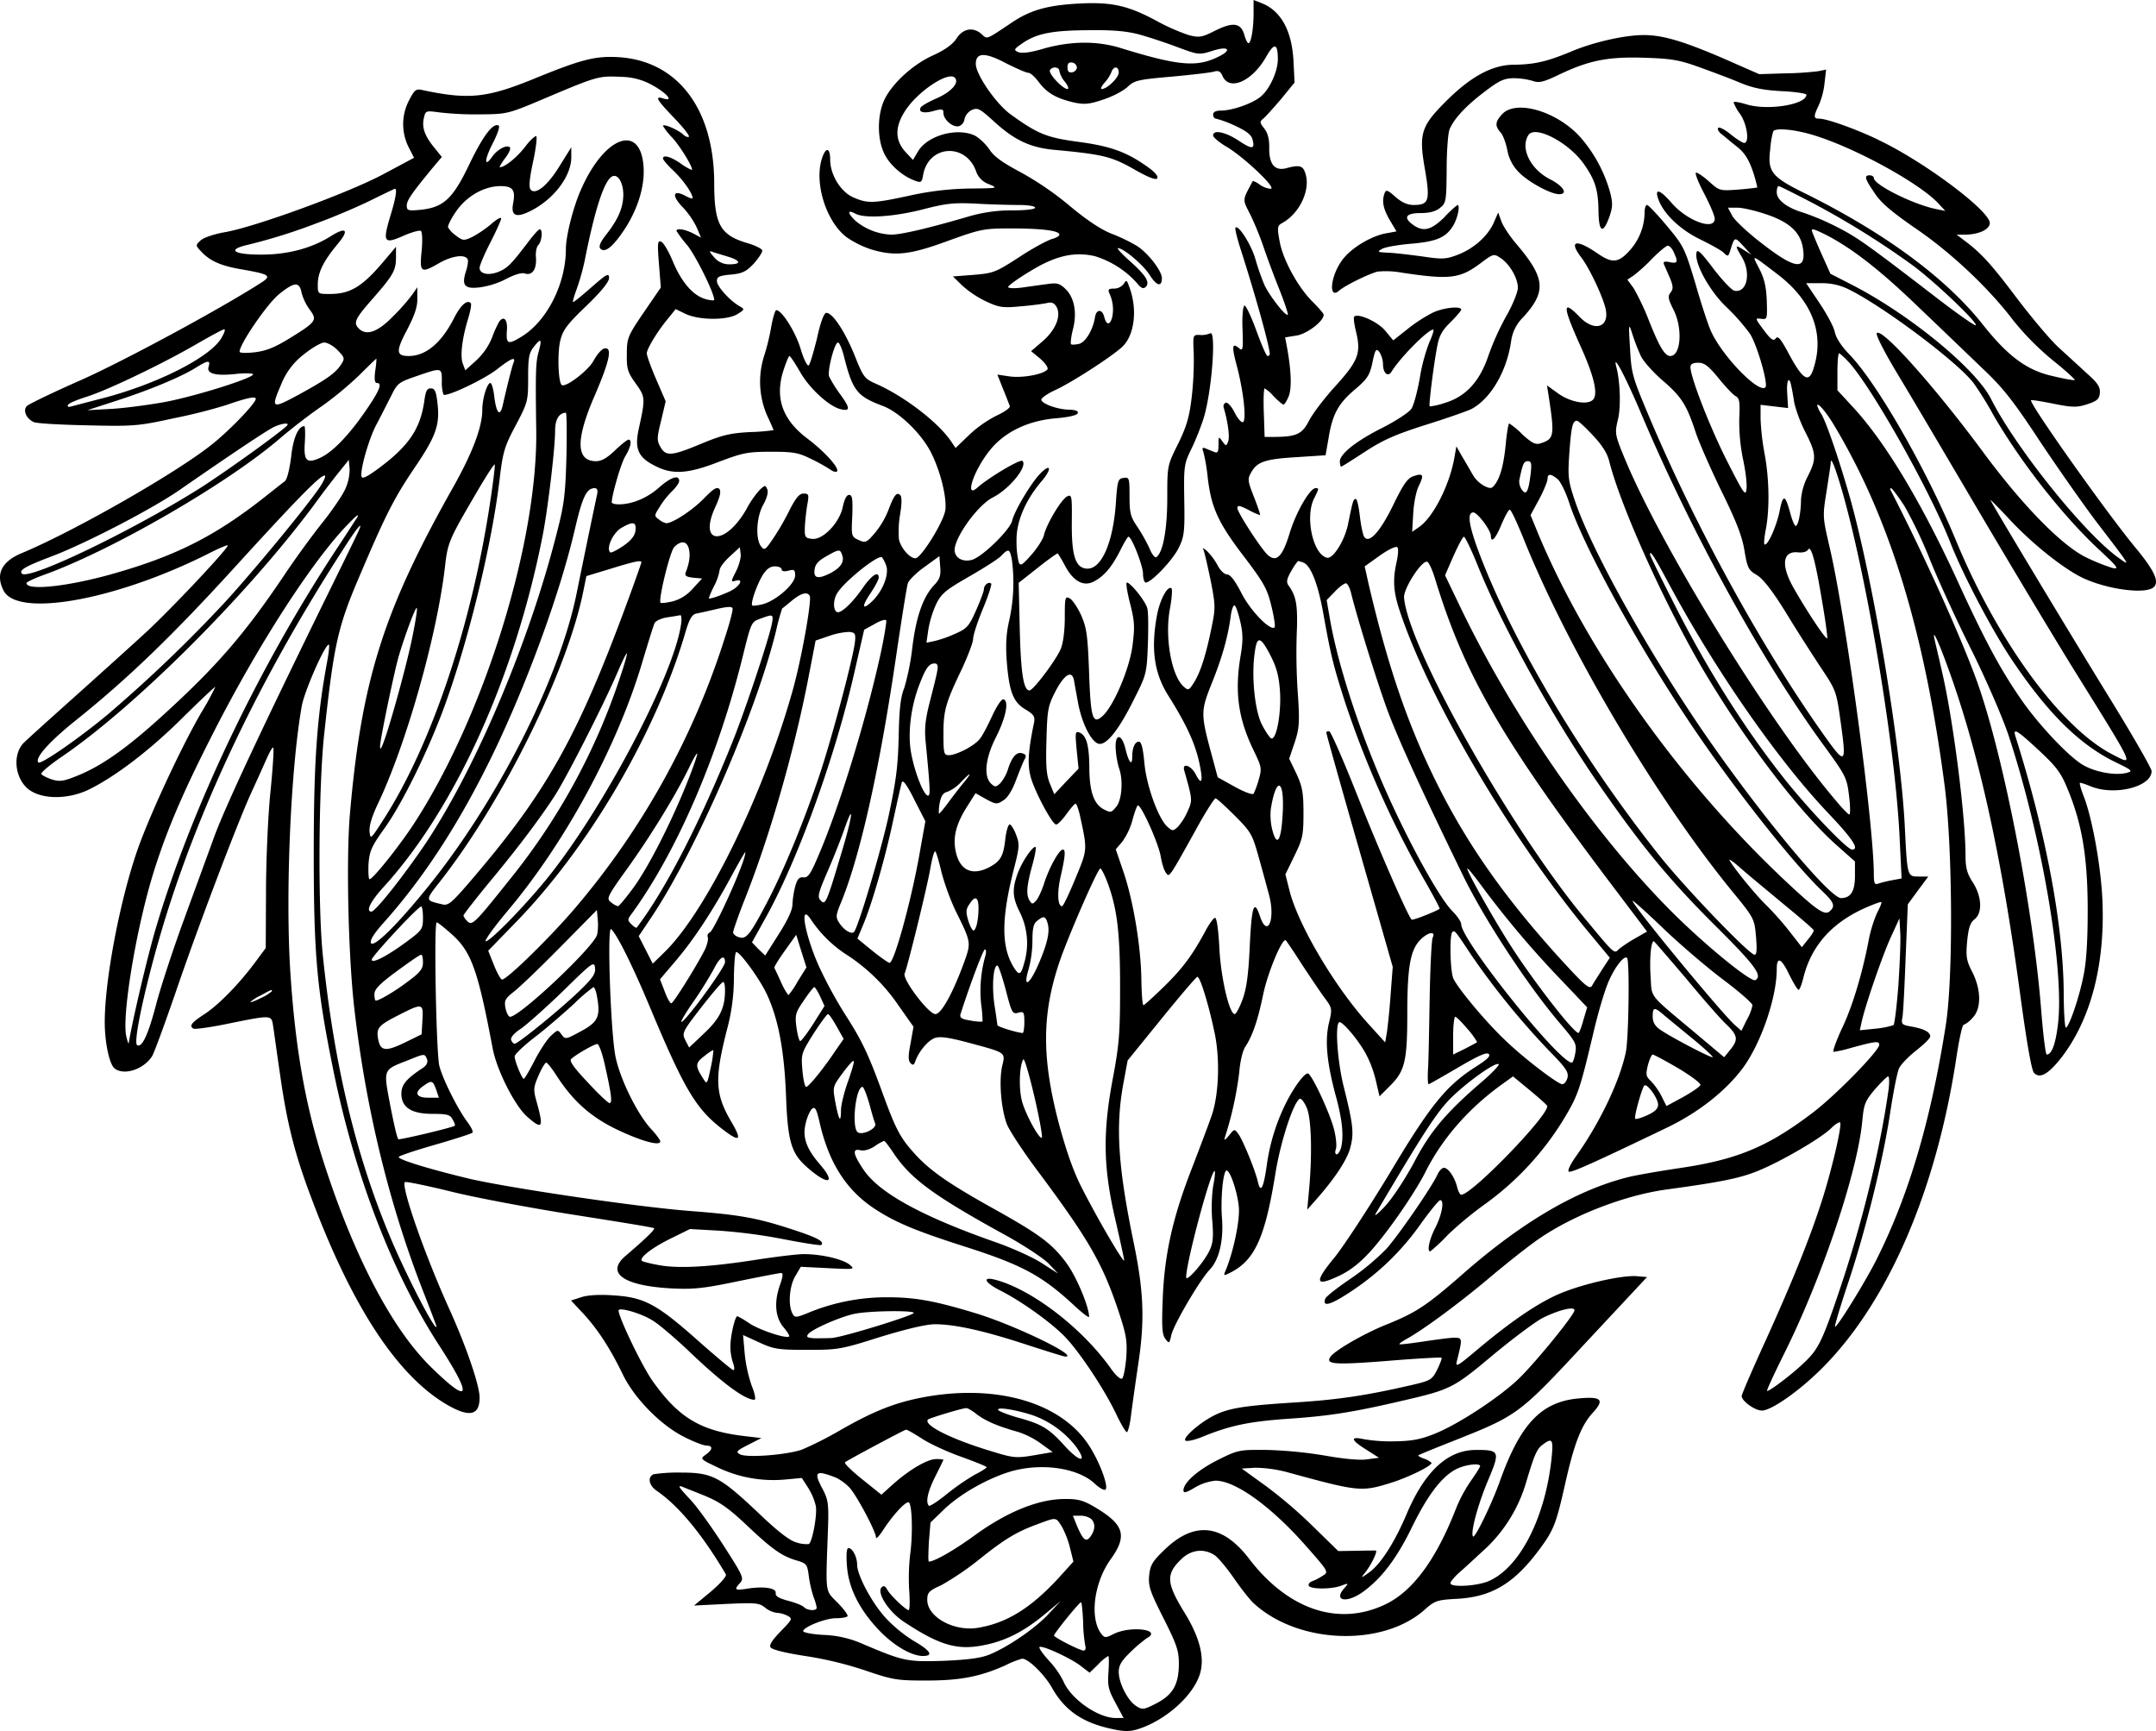<svg xmlns="http://www.w3.org/2000/svg" width="799.47" height="641.82" viewBox="0 0 799.47 641.82"><path d="M475,44.9c0,5.6-.9,11.1-1.9,11.1-.4,0-1.1-1.5-1.6-3.3-1.3-4.3-4.3-4.6-11-1.2-4.8,2.4-5.7,2.5-9.6,1.5a75.1,75.1,0,0,1-11.4-5c-10.8-5.9-17-7.3-28.9-6.7s-18.2,2.4-25,6.9c-10,6.7-9.3,6.4-11.4,4.5-3.1-2.8-6.9-2.2-9.3,1.5q-2.1,3.3-8.7,6.3c-7.6,3.4-15.4,10.6-18.2,16.7-2.5,5.5-2.6,14-.1,19.4,1.9,4.3,6.6,8.5,11.3,10.3,2.6,1,2.8.8,3.3-2.2,2.1-11,15.8-11.8,19.6-1.2a7.64,7.64,0,0,0,4.8,4.8c3.5,1.5,3.3,1.5-7.1,1.6a109.82,109.82,0,0,0-22.2,2.6c-13.8,3-15.8,3-21.2.6-4.6-2.1-8.4-8.4-8.4-13.9,0-4.5-1.6-4.8-3-.6-3.1,9.2,1.6,23.9,9.3,29.5a35.83,35.83,0,0,0,9,4.4c8.7,2.6,14.3,2,28.4-3.2,12.2-4.4,13.3-4.6,23.3-4.6,11.4,0,18,.8,18,2.3,0,.5-1.2,1.2-2.7,1.6s-7,3.3-12,6.6c-8.8,5.7-9.7,6.1-17,6.7l-7.8.6,3.5,3.4a37.21,37.21,0,0,0,8.9,5.9c4.7,2.2,6.2,2.4,12.5,1.8,3.9-.3,8.3-.9,9.8-1.2,2-.5,2.9-.1,3.8,1.5,1.7,3.3-.4,8.5-5.3,12.7l-4.2,3.6,3.4,2.8c1.8,1.6,3,3.3,2.7,3.9-1.2,1.8-8.9,3.3-13.8,2.7l-4.8-.7,2.1,5.3c1.2,2.9,2.3,5.8,2.5,6.4s-1.9,2.1-4.7,3.4a43.84,43.84,0,0,0-10.3,7.2l-5.1,4.9-1.9-2.8c-5-7.1-17.4-16.5-27.6-21-4.3-1.9-4.7-2.4-8-10.7-3.6-8.8-8.1-15.6-10.4-15.6-.9,0-2.2,3.5-3.5,9.5-1.3,5.2-2.6,9.7-3.1,10s-1.9-2.5-3-6.3c-1.9-6.2-6.9-14.2-9-14.2-.4,0-1.3,2.9-1.9,6.4a82.31,82.31,0,0,1-2.6,10.6,31.43,31.43,0,0,0,1,21.8c1.4,3,2.5,5.5,2.5,5.7a74,74,0,0,1-8.7.7c-7.3.4-10.3,1.1-17.8,4.2-11.2,4.7-13.4,4.9-15.4,1.4-1.4-2.4-1.4-3.4.2-9.8l1.7-7.2-3.5-8.1c-1.9-4.4-3.5-8.8-3.5-9.7,0-1.7,4.2-8.6,8.3-13.4l2.4-3,3.7,1.8c5.1,2.4,15.7,2.4,19.3,0,2.6-1.6,2.6-1.8.8-2.8-3.7-2.1-8.5-7.4-8.5-9.4,0-1.6.9-2,5.2-2.4s5.7-1.1,8.6-4.2c1.8-2.1,3.2-4.2,3-4.8s-2.6-1.8-5.3-2.6c-10.3-3-12.5-6.9-12.5-22.4-.1-27.4-13.5-45.2-35.4-46.6-8.6-.5-13.6.7-31.4,8-17.4,7.1-24.2,7.8-40.9,4.3-2.9-.7-3.3-.4-5.4,3.6a19,19,0,0,0-.2,17.5l2,3.9-11.6,6.2c-13.2,7-47.5,19.5-58.6,21.4-4,.7-7.8,2-8.9,3-2,1.8-2,1.9.3,4.3,3.3,3.5,7.5,5.3,15.6,6.6,10,1.8,10.6,2.3,5.9,5.2-15.7,10-51,29-66.4,35.8-10.2,4.5-19.1,8.8-19.8,9.5-1.7,1.5-.3,4.8,2.5,6,1,.5,9.9,1,19.8,1.2,17,.4,18.8.3,32-2.6A197.93,197.93,0,0,0,94,190.2c7.8-2.7,11-3.4,11-2.3,0,1.6-9.8,11.8-16.4,17-13.3,10.6-51,32.1-70.4,40.2-7.5,3.1-9.8,7.9-6.7,13.9,5.2,10.1,41.7,3.5,75.9-13.7,3.7-1.9,7-3.3,7.2-3.1.6.7-19.7,22.3-29.6,31.6-5.2,4.8-17.4,15.8-27,24.4s-18.3,16.4-19.3,17.5c-4.4,5-2.6,14.7,3.5,17.9,5.3,2.9,14.1,2.5,21-.9,9.8-4.8,22.9-14.8,35-26.9,6.5-6.4,11.8-11.4,11.8-11.1a100.25,100.25,0,0,1-5.2,9.5c-7.7,13.3-19.4,38.6-23.8,51.3-6.5,18.9-12,48-12,63.5,0,7.5,1.7,15.5,3.6,17.1,3.4,2.8,10.7.5,13.9-4.4.8-1.2,4.6-11.7,8.6-23.2C83,385.2,98,345.6,103.3,334c1.9-4.1,4.4-9.7,5.6-12.4s2.3-4.7,2.6-4.4-.2,7.9-1.1,16.9-1.6,25.6-1.6,36.9l-.1,20.5-3.7,5c-6.2,8.4-13.8,16.1-19,19.5-4.9,3.2-5.8,4.4-4.1,5.4.5.3,6.4-.5,13.1-1.9,15.8-3.2,15.8-3.2,16.4.7.3,1.8,1.4,10,2.6,18.1,2.5,17.8,5.4,29.4,11.4,45.3,15.3,41,32.2,66.7,50.8,77.4,8.1,4.6,11.8,3.8,11.8-2.8,0-4.5-4.8-18.5-10.8-31.9-9.4-20.6-18.4-46.4-16.9-48,.3-.3,8.2,1.3,17.5,3.6s29.8,6.1,45.7,8.6,29,4.6,29.2,4.9c.5.4-3.6,4.3-10.4,10.1-7.7,6.4-1.2,11.2,16.7,12.2,8.1.4,11.7.1,24.6-2.6,8.3-1.7,15.6-3.1,16.2-3.1.8,0,.7,1.2-.3,4.1-2.4,6.6-1.9,12.2,1.1,15.9,1.5,1.7,2.4,3.3,2.2,3.5-.9,1-10.9-2.3-14.7-4.8a38.63,38.63,0,0,0-4.5-2.7c-.9,0-2.6,7.4-2.6,11.2a19.17,19.17,0,0,0,1,6.2c.5,1.4.6,2.6.1,2.6s-6.4-5-13.2-11c-15.2-13.5-19.9-16-31.2-16.7-5.3-.4-9.7-.1-12.1.7l-3.7,1.2,4.5,4.8c5.2,5.6,9.9,12.7,14.6,22.4,4.3,9,14.1,19,22.9,23.4,3.5,1.8,7.2,3.2,8.3,3.2,2.4,0,2.3,1.5-.4,3.4-2.1,1.5-2,1.6,4.3,4.6a47.89,47.89,0,0,0,24.9,4.6l6.5-.6,2.3,3.6a22.2,22.2,0,0,1,2.9,6.9c.5,3.4-1.3,13.1-2.6,14a11.45,11.45,0,0,1-4.6-.6c-2.6-.7-7-4.1-14.6-11.4-13.7-12.9-16.7-14.5-28.1-14.5a60.63,60.63,0,0,0-10.2.6c-2.4.9-1.9,4.1,1,6.1,8.2,5.6,16.9,16.1,25.7,31,.4.7-1.8,3.2-5.5,6.4l-6.3,5.2,12-.6c10.9-.5,12.2-.4,14.4,1.4a8.92,8.92,0,0,0,4.3,1.9,10,10,0,0,1,4,1.1c1.9,1,1.8,1.3-2.5,5.7-3.1,3.2-4.4,5.1-3.8,6s5.7,2.1,12.8,3.2a134.46,134.46,0,0,1,22.7,5.5c10,3.4,11.5,3.6,22.4,3.6,12.6,0,19.9-1.5,29.1-5.6a33.5,33.5,0,0,1,6.3-2.5c2.3,0,8.2,5.8,11,10.7,4.7,8.4,11.3,13,22,15.3,4.5,1,6.7,1.1,9.7.2,10.1-3.1,20.4-12.1,23.1-20.2,2-6,.2-13.6-5.5-22.9-6.9-11.2-7.1-14.4-1.3-20,3.6-3.5,8.3-4.1,12.3-1.5,1.3.8,4.6,4.8,7.3,8.7s6.1,8.2,7.4,9.3c16.6,15.1,47.9,16.1,63.4,2.1,3.6-3.2,4.5-3.5,11.9-3.9,12.9-.7,21.3-5.8,30.7-18.6,5.1-6.9,6-9.3,9.2-23.4,3.4-15.3,6-22.2,10.4-27s3.3-6.1-5.2-5.3c-13.8,1.2-21.6,9.3-29.2,30.5-3.1,8.7-9.3,21.4-10,20.7-1.1-1.1,1.7-11.7,5.5-20.7,4.6-10.9,4.4-11.4-4.4-11.4-10.4,0-18.8,7.7-25.5,23.2-4.7,11.2-10,19.4-14.4,22.4-2.7,1.9-2.9,2-1.5.2,2.3-2.7,5.1-8.4,4.2-8.5-.5,0-3.7,0-7.4.1l-6.5.1-9-8.8A173,173,0,0,0,479.6,591l-9-6.5,5-.3A48.58,48.58,0,0,1,488,586c25.6,7,27,7.2,37.6,3.9,6.3-1.9,15.4-6.3,15.4-7.5a7.53,7.53,0,0,0-2.6-1.5c-1.5-.5-2.5-1.1-2.3-1.3s5.8-2.5,12.4-5.1c24.7-9.8,24.7-9.8,49.9-36.9l22.5-24.1-3.6-.3c-5-.5-18.4,2.4-27.4,5.9-8.2,3.2-18.3,9.9-31.8,21.2-7.6,6.4-8.3,6.8-7.7,4.3,2.1-8.4,2.1-8.6-1-8.6-1.6,0-6.7.7-11.4,1.4s-8.7,1.2-8.9,1,1.1-1.1,2.9-2.1c5.8-3.2,18.6-12.6,29.6-21.8,5.9-5,13.7-11.2,17.3-13.8,12.7-9.4,33.1-17.5,49.5-19.7,20.5-2.8,27.3-4.2,34.2-7.1,8.6-3.6,22.7-11.8,26.6-15.6,1.5-1.5,3-2.4,3.3-2.1.8.8-3,17.2-6.6,28.5-4.5,14.1-10.9,30-21,52.3-4.9,10.7-8.9,20-8.9,20.6,0,1.9,4.9,5.4,7.5,5.4,3.6,0,14.5-7.7,23-16.4,24-24.4,41.7-65.5,49.1-114.4,1-6.7,2.2-12.2,2.7-12.2a9.29,9.29,0,0,0,3.2-2.5c3.4-3.3,3.4-10.4,0-17.1-2.2-4.3-2.4-5.7-1.9-11.4.5-4.9,1.1-6.9,2.8-8.2,3-2.4,2.6-8.6-.8-13.8-2-3.1-2.6-5.2-2.6-9.7,0-14.6-4.5-49.7-8.5-67.3-1.3-5.8-2.7-11.6-3-13-1.3-6.1,3.9,6.7,8.6,21,9.7,29.7,17.1,65.2,23.4,112.4,2.3,16.7,4,26.5,4.9,27.4,2.1,2.2,5.1.6,9.7-5.1,11.4-14.4,16.9-35.5,15.6-60.2-.7-12.3-3.7-28.8-6.7-36.8-1.1-2.8-1.8-5.2-1.6-5.4s1.9.4,3.9,1.2c8.8,3.7,22.7.3,22.7-5.6,0-1-7.3-13.7-16.2-28.1-15.3-24.9-42.5-70.1-43.5-72.3-.3-.6,2.5,2.3,6.2,6.2,8.3,9.1,19.9,18.5,27.4,22.3,9.3,4.6,24.5,6.6,27.1,3.5,1.8-2.1-.2-6.2-6.7-14.1-10.9-13.1-39.9-54.1-39-55,.2-.2,3.9.4,8.4,1.3,7,1.4,8.6,1.4,12.4.2,3.6-1.2,4.5-1.9,4.7-4.1s-.6-3.6-4.4-7c-2.6-2.4-7.4-6.8-10.7-9.8s-10.3-11.4-15.7-18.5c-9.4-12.5-13.2-16.7-19.4-21.3l-2.9-2.2h3c5.1,0,9.3-1.9,9.3-4.3,0-4.4-23-21.8-40-30.2-8.1-4.1-20.2-8.5-23.2-8.5-2.2,0-2.2-.8-.3-4.8a27.78,27.78,0,0,0,2.2-8.2l.6-5.2-2.9.6a113.83,113.83,0,0,1-12.4.8l-9.5.3-13.2-5.8c-14.9-6.4-22.5-8.7-29.6-8.7s-18.6,2.6-26.9,6.1c-8.9,3.7-13.5,4.8-21.2,4.9-8,0-16,4.3-25.3,13.6s-10.1,12-7.7,25.5c1.9,11.3,1.4,12.9-4.2,12.9-2.3,0-4.4-.9-6.8-3-2.8-2.5-3.5-2.8-4-1.4-1.1,2.9-.6,5.7,1.9,10l2.5,4.2-3.8.7c-5.7,1-13.2,5.6-16.3,9.9-4.5,6-5.2,15-1.1,11.3,2.2-1.9,11-6.2,14.2-7a32.75,32.75,0,0,1,9,.4c17.9,2.7,21.6,2.2,29.3-3.6,4.5-3.4,4.8-3.5,7.2-1.9,3.4,2.2,6.5,7.5,6.5,11.1,0,1.6-1.9,6.3-4.3,10.5a97.68,97.68,0,0,0-6.7,14.9c-3.2,9.4-8.4,15-16.1,17.3a26.19,26.19,0,0,1-5.6,1.3c-.4-.5,1.5-15.6,2.8-22.3.7-3.9,1.9-6,4.9-8.9,2.2-2.2,4-4.3,4-4.7,0-1.4-6.4-.8-10.5,1.1a56.27,56.27,0,0,0-9.4,6.1l-5.3,4.2-3-3.6c-2.7-3.3-10.1-6.6-11.5-5.2-.3.3,0,2.8.7,5.6,1.9,7.9.9,10.7-7.6,20.1-4.2,4.6-8.6,10.4-9.9,13-2.5,4.9-4.7,5.9-13.2,5.9h-3.2l-.3-9c-.2-5,0-9,.3-9a14.63,14.63,0,0,1,3.4,3c1.6,1.6,3.2,3,3.6,3s1.2-1.4,1.9-3c1.2-3,1-9.4-.6-18.2l-.7-3.7,4.3-.7c3.8-.6,10-5.3,10-7.7,0-.4-1.7-2.4-3.8-4.5-5.5-5.3-11.2-15.6-12.5-22.5-1-5.4-.9-6,.9-7,6.4-3.5,10.5-12.1,8.7-18.1-.9-3.2-2.1-3.6-7.3-2.2-4.1,1-6.2-1.4-6.2-7.3.1-3.4-.5-5.7-1.8-7.4-1.8-2.3-1.8-2.6-.3-3.8.9-.8,3.9-4.1,6.6-7.3l4.9-6-.4-8c-.6-11.4-4.8-18.8-12-21.5L475,40Zm-42,8c3.6,1,9.9,3.1,14.1,4.7,7.6,2.8,7.7,2.8,12.8,1.2,6-1.9,7.3-.2,1.7,2.4-7.8,3.8-14.8,3.1-35.6-3.3-8.8-2.8-18.5-2.7-28.4,0-5.3,1.6-8.5,2-9.9,1.4-1.8-.8-1.6-1.1,2.1-3.6,5.2-3.4,11-4.5,25.2-4.5C423.2,51.1,428.4,51.6,433,52.9ZM484,62c0,4.3-2.9,10.8-6.1,13.6C475.1,78.2,467.2,81,463,81q-3,0-3,1.5c0,.8.5,1.5,1.1,1.5a41.81,41.81,0,0,1,7,2.6c4.3,2,6.1,3.4,6.5,5.1,1,3.7-.1,3.8-5.2.4-4.9-3.2-9.4-4.1-9.4-1.9,0,.7,2.1,2.5,4.8,4.1,6.4,3.7,19.1,15.7,16.5,15.7a8.51,8.51,0,0,1-4.1-1.6,6.71,6.71,0,0,0-2.5-1.3c-4,7.6-3.9,6.5-.8,12.7a115.16,115.16,0,0,1,4.6,11.2c1,3,3.5,9.9,5.7,15.4s3.7,10,3.5,10.3c-.8.7-6.8-7-8.7-11.1a91.84,91.84,0,0,1-3.4-9.8c-1.6-5.3-6.2-12.5-7.3-11.4-.3.3.6,4,2,8.3,5.6,17.5,10.6,35.6,10.7,38.5a.79.79,0,0,1-.8.8c-.5,0-2.3-4.3-4.2-9.5s-3.9-9.4-4.4-9.2-.9,3.6-.7,8.7c.3,7.6.1,8.3-1.3,7.1-2.6-2.2-2.8-.8-.7,7,2.4,9.3,3.5,19.5,2.2,20.4-.6.3-2-1.3-3.1-3.5s-2.6-3.9-3.3-3.7a1.5,1.5,0,0,0-.8,1.8c1.6,5.3,2.3,10.9,1.7,12.5-.7,1.9-.8,1.9-2.2,0s-1.4-1.8-1.4,1.3c0,2.6-.3,3.2-1.5,2.7-.8-.3-2.3-.9-3.2-1.3-1.3-.5-1.5-.3-.9,1.3a67.2,67.2,0,0,1,1.6,9.5c1.3,11.1,3.9,16.8,13.4,29.2,7.5,9.9,8.7,12.1,10.2,18.4,1,4,1.5,7.5,1.2,7.9-1.6,1.5-9.2-6.4-12.4-12.9-2.3-4.4-4-6.7-5.2-6.7-1,0-2.6-1.5-3.6-3.5a22.7,22.7,0,0,0-3.9-5.2c-1.1-1-1.8-1.3-1.4-.7s1.5,5.6,2.7,11.2c1.9,9.6,1.9,10.6.5,17.5-2.1,10.4-4.1,16.7-6.5,20.6-2,3.2-2.2,3.2-4,1.6-4.5-4.1-7-18.4-5-28.9.7-3.7.9-7,.6-7.4-1.4-1.4-4.5,4.4-5.5,10.4-2.2,12.3-.9,21.2,4.4,29.5,6.3,10,9.5,16.9,11.1,23.5,1.8,7.8,1.4,10.2-1,5.6-1.7-3.4-5.2-4.6-4.3-1.5,3.1,11,3.1,11,1.2,15.2a21.63,21.63,0,0,1-3.6,5.7c-1.8,1.6-2,1.6-3.9-.1-3.3-3-7.8-15.3-8.5-23.8-.5-5.2-1.1-7.7-2-7.7-1.5,0-2.5,2.2-2.5,5.7s-1.3,2-2.5-3c-1.4-6-4.1-5.8-3.6.3a32.35,32.35,0,0,0,1.2,6.8c1.6,4.2,1.1,11.8-1,14.3-1.9,2.3-2.1,2.3-4.8.9-3.6-2-5.2-6.7-5.2-15.7-.1-8.1-1.1-11.7-3.7-12.7-1.5-.6-1.6,0-1,6.4l.7,7-4.5,4.7-4.5,4.8-1.6-3.9c-1.3-3.1-1.6-6.5-1.3-16.1.3-11.2.5-12.6,3.3-18.1,3.3-6.3,6.1-8.1,6.9-4.2.2,1.3.9,5,1.5,8.3,1.4,7.8,5.1,14.9,7.8,15.3,2.9.4,7.4-5.3,13-16.6,4.5-8.9,4.7-9.5,5.1-20.1.2-6,.2-12.1-.2-13.5-.6-2.6-6.2-9.6-7.6-9.6-.4,0,.1,3.5,1.2,7.7,1.7,6.7,1.8,8.7.9,15.7-1.1,8.6-7,22.4-11.1,26.1-3.7,3.3-4.4.8-5-16.3-.5-13.6-.9-16.4-2.9-21-1.3-2.9-3.2-5.7-4.2-6.3-1.8-.9-1.9-.5-1.9,7.1,0,4.8-.6,9.5-1.5,11.6-1.7,4.1-10.2,15.4-11.6,15.4-2.2,0-3.2-6.4-3.6-22.7l-.4-17.2,7.1-5.6c3.9-3.1,7.3-5.5,7.4-5.3a50.67,50.67,0,0,1,2.7,4.6c3.1,5.8,6.9,7.8,10.7,5.8s6.6-5.3,9.7-11.4c1.4-2.8,2.8-5.2,3.1-5.2,1.2,0,5.4,10.8,5.4,13.7,0,1.8.5,3.3,1,3.3,2.1,0,10-8.3,12.2-12.8,2.1-4.2,2.3-6,2.1-17.8-.2-12.8-.1-13.4,2.9-19.5a96.78,96.78,0,0,0,4.3-10.9c3.1-10.2,4.7-32.9,2.4-31.4a8.18,8.18,0,0,1-3.8.6c-2.6-.1-2.6,0-2.3,6.5a119.48,119.48,0,0,1-.7,16.2c-.9,7.8-1.9,11.1-5.1,17.7-4,8-4,8.1-4,20,0,11.7-1.6,20.4-4.1,22-.5.3-1.7-1.2-2.5-3.3a67.7,67.7,0,0,0-4.5-8c-2.5-3.6-2.9-5.1-2.9-11.3,0-6.8-.1-7.1-2.2-6.8s-2.3.9-2.9,9.8c-1.1,14.8-5.6,24.6-11.1,23.8-3.9-.5-5.3-5-5.2-17,.1-10.1,0-10.6-1.8-9.7-2.2,1.2-7.6,10.3-8.5,14.2-.3,1.5-2.4,4.8-4.6,7.3-3.6,4.1-4.2,4.4-4.8,2.8a33,33,0,0,1-.8-8c-.1-7,3.3-15,9.4-22.1,3.9-4.6,3.3-6.8-.8-2.5-3.4,3.6-9.4,13.7-10.2,17.2s-11.2,13.6-15,14.6c-3.2.8-5.8-.5-6.3-3-.9-4.2,8.3-17.3,14.2-20.2,6.2-3.2,12.9-11.5,10.9-13.5-.8-.8-12.4,6.1-16.6,9.8-5,4.6-1.7-6,4.4-13.6,5.3-6.8,14.1-11.1,24.5-12,4.8-.4,7.9-1.1,8.2-1.9s-.8-1.2-3-1.3c-4.1,0-10-2-10.5-3.6-.2-.6,2-2.2,5-3.6,6-2.7,20.7-12.2,24.9-16,4.7-4.3,5.9-14.2,2.6-22.6-.8-2.3-1-2.4-1.9-.9a4.54,4.54,0,0,1-3.6,1.8c-2,0-2.4.3-1.8,1.7a14,14,0,0,1,1.1,8.8c-.8,3.2-2.2,3.2-3-.1-.8-2.9-2.9-2.8-3.4.2-.7,4.6-3.5,9.3-5.9,9.9-1.4.3-2.8.4-3,.1s0-2.7.7-5.4c1.6-6.1.6-11.7-2.6-14.9-2.2-2.2-3.2-2.5-6.7-2-2.3.3-6.6.9-9.4,1.3-3,.4-5.3.3-5.3-.2s3.6-3.1,8.1-5.8c9.4-5.8,16.5-7.4,24.1-5.6a34.42,34.42,0,0,1,15.5,9.9c1.6,2,2.4,2.3,3.3,1.5,1.7-1.7.1-4.3-6.1-9.8-2.8-2.5-4.7-4.6-4.2-4.6,2.1,0,9.4,6.2,11.8,10,2.6,4.1,4.5,4.5,4.5,1.1,0-2.7-5.3-9.5-9.4-12a64.14,64.14,0,0,0-9.4-4.5c-3.8-1.5-9.2-5.1-15.3-10.2a114,114,0,0,0-18.4-12.6c-6.4-3.4-9.7-5.7-11.4-8.3a19.14,19.14,0,0,0-5.2-5.1c-6.5-3.3-17.7-.3-21.3,5.7l-1.9,3.2-2.9-3.1c-3.9-4.4-3.8-9.4.2-15.4,4.7-7.1,15.8-14.4,18.2-12,1.8,1.8-1.2,5.2-6.6,7.6-3,1.3-5.6,2.8-6,3.4-1.1,1.8,1.2,2.4,4.9,1.3,3-.8,3.5-.7,3.5.8,0,2.4,3.4,5.4,5.7,4.9a3.2,3.2,0,0,0,2.1-2.6,5.09,5.09,0,0,1,2.7-3.4c2.2-1,3-.5,8.1,4.1,7.6,7,13.4,9.7,21.9,10.6,18.5,1.7,21.7,2.5,29.9,7.1,5.2,3,8.2,4.2,8.8,3.6s-.4-2.1-3.2-4.1c-7.9-5.7-13.9-7.9-25.9-9.5s-15.2-3-25.2-10.2C379.5,78.5,372,67.6,372,63.7c0-4.3,3.4-4.4,11.3-.2,3.8,1.9,7.4,3.5,8.2,3.5s2.5,1.6,3.9,3.5c3.1,4.1,6.6,6,13,7.5,3.9.8,5.6.7,10.9-1.1,3.4-1.1,7.4-3.2,9-4.7,2.5-2.4,3.9-2.7,16.5-3.8,7.5-.7,14.6-1.5,15.7-1.9,1.5-.4,2.3,0,3,1.7,2.5,5.7,11,2,16.2-7.2C482.7,55.7,484,56,484,62Zm156,2.8c4.7,1.7,11.4,4.2,15,5.7,4.9,2.1,8.8,2.9,15.8,3.3,5,.2,9.2.9,9.2,1.3,0,3.7-14.4,6-22.2,3.6-2.7-.8-4.8-1.2-4.8-.7a18.19,18.19,0,0,0,2.5,4.4C658,86.1,659,93,656.9,93c-.5,0-2.8-1.4-5-3.2s-4.2-2.8-4.6-2.4.1,1.5,1.3,2.4,3.7,3.1,5.8,4.7c2.7,2.2,4.2,4.6,5.7,8.9a56,56,0,0,1,1.7,6.1c-.2.1-3.4.5-7.2.8-6.7.5-6.9.4-10.6-2.9-2.1-1.9-4.3-3.4-4.9-3.4s.7,3.4,2.9,7.6,4,8.4,4,9.5c0,4.6-10.5.7-16.2-6.1-4.2-4.8-6.2-5.3-4.7-1.1,1.9,5.3,7.9,11.1,15.2,14.7,3.9,1.9,7.9,4.1,8.9,5,1.6,1.6,1.8,1.5,2.4-.2,1.8-5.8,1.7-5.7,4.9-2.3l3,3.3-2.7-1.7c-3.3-2.1-3.4-1.8-.8,2.5,3.6,6,2,13.5-2.7,12.6-1-.2-4.5-3.9-7.8-8.2-4.9-6.5-6.1-7.5-6.3-5.7-.6,4.1,5.1,14.3,11.3,20.1a76,76,0,0,1,8.6,9.8c2.7,4.3,6.8,18.6,5.7,19.8-2.5,2.5-16.6-12.2-20.4-21.3-.9-2.1-3.5-9.9-5.6-17.3-3.9-12.9-4.3-13.8-10.5-21.2-3.6-4.3-6.9-7.8-7.4-7.8s-.9,1.2-.9,2.7a21.44,21.44,0,0,1-5.2,13.8c-4.3,4.9-6.6,5.3-11.9,1.7-8.2-5.7-11.2-5.1-6.5,1.1,3.2,4.1,8.4,15.3,9.2,19.5,1.3,6.7-4.3,8.3-9.7,2.7-6.5-6.7-6.4-4.1.4,11,4.7,10.4,6.4,17,4.8,19.4s-8.1,1.5-13-1.9l-4.3-3.1.6,3.8c2.3,15,2.1,16.1-3.1,17.7-1.7.6-3.2-.2-6.6-3.3a28.49,28.49,0,0,0-4.9-4.1c-.3,0-.8,3-1.2,6.7-.7,8-2,13.1-4,15.8-1.2,1.7-1.7,1.8-4,.7a11.32,11.32,0,0,1-4.4-4.3c-.9-1.6-2.7-4.7-3.9-6.7l-2.1-3.7-.7,4c-1.8,10.4-8,22.6-13.4,26.1l-2.3,1.6.4-6.8c.2-3.8,1.1-8.4,2.1-10.3,2-4.1,1.6-4.8-2.1-3.5-2.1.7-3.7,3-7.4,10.6-4.9,10.1-9.1,14.6-10.8,11.8-.5-.8-1.2-4.3-1.6-7.7s-1-6.3-1.5-6.3c-.9,0-1.1.6-2.9,9.5-1.3,6.1-5.5,12.7-7.7,12.3-5.2-1-8.3-15-4.9-21.9,1.9-3.8,1.9-3.9.6-3.9-2.1,0-7.2,8.8-9.6,16.6-2.6,8.6-4.8,11-8,8.3C478.1,244,469,230,469,228.4c0-1.2.8-1,4,.6a27.21,27.21,0,0,0,4.4,2c.2,0-.8-3-2.2-6.6-2.4-6.1-2.5-6.8-1.1-9.2,2.2-4,5.2-5,16.9-5.7l10.7-.7,1.1-6.3c1.4-8.8,3.6-12.9,9.8-18.1,4.6-3.9,5.5-5.3,6.5-10.1s1.4-5.3,2.6-3.7a9.15,9.15,0,0,1,1.3,4.5c0,3.2,1.8,4.8,3.1,2.8,3.3-5.5,14.5-16.6,15.6-15.6.2.2-.5,2.4-1.6,4.8a67.13,67.13,0,0,0-3.5,13.3c-.9,4.9-2.2,9.9-3.1,11.2s-5.6,4.4-10.5,6.9c-10,5-16,9.8-16,12.6,0,1,.2,1.9.5,1.9s4.2-2.5,8.8-5.5c6.6-4.3,11-6.3,22.3-9.9,7.7-2.4,15.4-5.1,17.1-5.9,7.1-3.7,13.2-13.9,14.8-25.2a15.24,15.24,0,0,1,4.5-8.9c8.7-9.6,8.2-14.5-2.6-27.2-2.4-2.8-4.9-6.6-5.5-8.3l-1.2-3.3-1.7,3.9c-2.2,4.9-7.5,9.6-13.4,11.8-4.2,1.6-5.6,1.7-12.9.6-4.5-.6-10.2-1.3-12.7-1.4-4.1-.2-4.3-.3-2.4-1.4,1.2-.7,5.9-1.5,10.5-1.9,9.7-.8,13.2-2.3,15.9-6.7,1.7-2.8,2.7-7.7,1.6-7.7a38.84,38.84,0,0,0-4.8,4.5c-4.9,4.8-7.8,5.6-11.6,2.9s-2.8-4.4,2.7-4.4c3.3,0,5.6-.6,7.2-1.9,2.3-1.8,2.4-2.5,2.5-14.3,0-6.7.5-13.5,1.1-14.9,1.7-4,6.1-8.7,13.1-14,5.4-4.1,7.2-4.9,10.8-4.9a25.89,25.89,0,0,1,6.9,1c2.2.8,3.8.5,8.9-1.9,11.7-5.7,18.8-7.1,32.1-6.7C629.8,61.7,632.7,62.2,640,64.8ZM409.5,65a2.11,2.11,0,0,1-1.7,1.8c-1.3.2-1.8-.3-1.8-1.8s.5-2,1.8-1.8A2.11,2.11,0,0,1,409.5,65ZM403,66.4a9.56,9.56,0,0,0,2.1,4c1.1,1.4,1.5,2.6.9,2.6-1.8,0-7.2-5.8-6.5-7C400.4,64.5,403,64.8,403,66.4Zm22,.5c0,1.9-4.3,6.1-6.3,6.1-.6,0-.1-1,1-2.3a13.49,13.49,0,0,0,2.6-4C423.1,64.4,425,64.5,425,66.9ZM252.1,71.6c5.4,3,8.1,6.2,4,4.9-3.3-1-2.5.4,4,7.2,3.4,3.5,5.9,6.7,5.5,7s-1.4-.1-2.3-1c-2-1.7-7.3-4-7.3-3a25.41,25.41,0,0,0,3.5,4.4c3.2,3.5,8.2,11.9,7.1,11.9a21.29,21.29,0,0,1-4.2-2.5c-3.7-2.5-6.4-3.2-6.4-1.7,0,.4,1.8,2.6,4.1,4.7,3.6,3.5,6.9,8.3,6.9,10,0,.3-1.3-.1-2.9-1-4.5-2.3-4.9.1-.8,4.3a30.8,30.8,0,0,1,5.2,7.5l1.6,3.8-3-1.6c-3-1.5-6.1-2-6.1-.9a41,41,0,0,0,3.9,5.2c3.2,3.9,10.1,17.8,10.1,20.4,0,.3-1.5.2-3.2-.3-4.7-1.3-9-6.4-12.2-14.1-1.5-3.6-3.4-6.9-4.3-7.2-1.3-.5-1.4.5-.8,8.2l.7,8.8-6.3,9.2c-6,8.8-6.3,9.6-6.3,15.5-.1,5.5.3,6.7,3.3,10.9,3.6,5,3.6,5.5,1.1,16.9-1.6,7.3-.2,10.5,6,13.6,6.5,3.4,12.3,3,23.8-1.5,8.8-3.3,10.6-3.7,19.2-3.7,8.3,0,10.2.3,15,2.7a67.72,67.72,0,0,1,7.2,4c.9.7,2,.9,2.3.6,1.1-1.1-4.5-7.3-10.7-12-9.3-6.9-12.3-14.9-9.3-24.9,1-3.2,2.1-5.9,2.4-5.9s2.1,2.7,4,6c3.5,6.1,10.6,12.6,14.9,13.7,3.7.9,3.7-.3,0-5.4a47.52,47.52,0,0,1-4.2-6.7c-.7-2.1,2-12.6,3.3-12.6.5,0,1.4,2.1,2.1,4.7,3.3,13.2,4.9,15.2,14.5,18.8,6.1,2.3,14.3,10.2,17.9,17.3,3.5,6.9,5.9,16.7,5.3,21.3-.6,4.4-9,17.9-11.1,17.9s-5.4-3.8-6.1-7a37.93,37.93,0,0,1,.4-9.1c.7-4.1.7-6.7.1-7.3-1.3-1.3-2.3-.1-4.4,5.5a31.69,31.69,0,0,1-5,8.5c-3.1,3.6-3.5,3.8-6.1,2.6s-2.7-1.4-2.3-9c.2-6.3,0-7.7-1.2-7.7-.9,0-1.7,1.6-2.3,4.3-1.1,5.9-7.4,12.5-11.4,12-2.6-.3-2.8-.6-2.7-4.3.1-2.2.5-5.9.9-8.3.7-3.8.6-4.2-1.4-4.2-1.5,0-2.8,1.5-5.2,6.2a92.23,92.23,0,0,1-6.2,10.7c-2.8,4.1-3.1,4.3-4.4,2.6-2.1-2.9-1.6-11,.9-15.4,1.3-2.3,1.9-4.5,1.5-5.6-.7-1.7-.8-1.7-2.7,0a35,35,0,0,0-4.9,7c-7.9,14.1-18.2,13.6-11.7-.5,1.8-3.9,2.2-5.8,1.5-6.7-.9-.9-2.2-.1-5.8,3.6-4.2,4.3-11.5,9.1-13.9,9.1a6.84,6.84,0,0,1-2.7-1.4c-1.8-1.3-1.8-1.4.3-4.7a30.14,30.14,0,0,1,4.6-5.8c1.4-1.4,2.6-3,2.6-3.8,0-2.4-3.1-1.4-7.5,2.5s-10,6.2-14.9,6.2c-1.4,0-2.6-.3-2.6-.8.1-2.9,3.4-14.3,5-17,2.1-3.4,2.6-6.2,1.2-6.2-.4,0-2.7,1.8-5,4-2.9,2.8-5,4-7,4-7.5,0-7.7-7.9-.4-24.6,5.5-12.8,6.5-17.8,3.5-17.2-1,.2-2.7,2.1-3.9,4.3-1.9,3.8-10.7,10.5-12,9.2s-1.6-12.5-.4-16.7c.9-3.7,2.7-6,9.6-12.6,5.6-5.4,8.4-8.9,8.4-10.3,0-2-.8-1.6-6.4,3.3-3.5,3.1-6.6,5.6-6.9,5.6s.3-2.1,1.3-4.8a86.1,86.1,0,0,0,3-10.7c3.7-18.7,7.1-29.2,10-31,2.2-1.3,4.3,2.1,4.3,6.8-.1,4.9-2,9.2-6.6,15-2,2.6-2.6,4.2-1.9,4.9,1.7,1.7,4.6-.7,8.7-6.8,5.1-7.6,7.8-16.3,7.3-23.6-1.1-16.2-14.5-11.4-23.2,8.5-2.9,6.5-5.6,17.2-5.6,22,0,12.7-6.8,26.4-16.1,32.3-5.3,3.3-6.1,3.1-5.8-1.8.4-4.2-1-5.9-2.8-3.6a42.47,42.47,0,0,0-2.7,6,23.53,23.53,0,0,1-5.8,8.4l-4.1,3.7-.9-2.4c-1.1-2.8-.3-9.3,1.9-16.6.9-2.9,1.4-5.6,1-5.9-1.3-1.4-3.7.7-6.1,5.4-4.7,9.3-10.5,14.2-16.9,14.2-4.7,0-4.8-1.8-.6-9.7,2.8-5.4,3.9-8.6,3.8-11.6v-4.2l-1.7,2.5a72.16,72.16,0,0,1-7.2,8.2c-5.8,6-10,7.4-12.8,4.6-2.1-2.1-1.4-3.6,5.2-11.1,7.7-8.8,8.6-10.5,8.6-15.4v-3.8l-3.8,4.5c-8.4,10.1-12.9,13-20.7,13-4.5,0-4.5,0-4.5-3.5,0-4.4,2-8.5,7.1-14.7,4.6-5.4,3.7-6.9-2-3.4-7,4.5-15.8,6.9-25.3,7-10.4.1-13.7-1.6-6.7-3.4a209.69,209.69,0,0,0,26.4-8.2c6.1-2.2,15-6,19.9-8.4s9-4.4,9.2-4.4c.9,0,.3,3.6-1.7,10.1-2.9,9.7-2.4,10.5,4.7,7.4,3.1-1.4,6.1-2.2,6.6-1.9s.7,3.3.3,7.5c-.8,8-.3,8.4,6.6,4.4,4.6-2.6,9.3-3.3,10.4-1.5.4.6.1,2.5-.5,4.4-1.8,5.5-.6,6.9,5.4,6.1a30.76,30.76,0,0,0,9.7-3.2c2.9-1.5,5.5-2.3,6.7-1.9,2.7.9,4.4-1.6,4.1-5.8-.2-2,.2-4.1.9-4.8,1.3-1.3,1.7-5.8.5-5.8-.5.1-2.1,1.9-3.8,4.1-6.6,8.7-8,10.2-11.3,11.6-3.8,1.6-7.2.9-7.2-1.4,0-.9,1.8-5.1,4-9.4s4-8.3,4-8.9-1.6.2-3.6,2a43.9,43.9,0,0,1-7,4.8c-3.2,1.5-3.6,1.5-6.1-.4a10.19,10.19,0,0,1-3-3.1c-.2-.5,1.1-3.2,2.9-5.8,3.9-5.7,10.3-9.4,16.4-9.5,4.8,0,5.8,1.4,4.8,6.6-.8,4.3,1.1,5.2,5.9,2.9,8.9-4.2,15.7-13,15.7-20.2V94.6l-4.3,6.9c-4.4,7.2-8.8,10.8-10.7,8.9-.8-.8-.6-3.7.8-10.3,1.1-5,1.6-9.4,1.2-9.6s-2.3,1.5-4.1,3.9c-3,3.9-7.5,7.6-9.4,7.6-.3,0,.6-1.5,2-3.4,1.6-2.1,2.2-3.7,1.6-4.1-1.4-.8-4.6,1-6.5,3.7-3,4.2-2.8.9.3-5.1,1.7-3.3,2.7-6.2,2.2-6.5-2-1.3-5.8,3.7-10.8,14.1-6.2,13-9.6,16.2-18.3,17.1-4.5.4-5,.3-5-1.6s1.8-4.5,9.7-14.1l3.3-3.9-3-3.7c-3.5-4.4-4.5-7.4-3.6-11,.6-2.5.8-2.5,5.9-1.8a121.72,121.72,0,0,0,15.2.7c10-.1,10-.1,25.5-6.7,17.8-7.5,18.4-7.6,26.6-7.2A24.13,24.13,0,0,1,252.1,71.6ZM682.6,90.1c15.5,4.7,39.5,17.9,46.4,25.4l2.5,2.7-3.5-.7c-8.6-1.8-23-9-23-11.5,0-.5-.7-1-1.5-1-2.2,0-1.9,1.2,1.8,6.6,2.3,3.6,6.4,7,15.2,13.1,13.1,8.9,27.3,22.3,36.2,34.1A102.2,102.2,0,0,0,771,173.3c4.9,3.9,8.7,7.4,8.5,7.6s-3.8-.4-7.9-1.4c-9.8-2.1-16.9-7.4-26.3-19.3-13.6-17.1-35.9-33.6-65.4-48.3-12.9-6.3-14.4-8.2-13.3-16.7a30.65,30.65,0,0,1,1.1-6.5C668.5,87.3,675.8,88,682.6,90.1Zm-1,24.8a311,311,0,0,1,38.1,23.7c8.3,6.2,23.9,21.1,23.1,22-.3.3-6.6-4.1-13.9-9.7-26.9-20.7-30.2-23-37.7-26.8a93.13,93.13,0,0,0-12.2-5.2c-6.1-1.8-10-4.7-10-7.6,0-1.3.3-2.3.7-2.3S675.4,111.7,681.6,114.9ZM387.8,116c3.4,0,6.2.4,6.2,1s-3.5,1-8.4,1a56.23,56.23,0,0,0-16.7,2.4c-15.1,4.4-24.7,6.6-28.3,6.6a22,22,0,0,1-13.3-5.2c-2.9-2.8-3-4.2,0-2.6,3.5,1.9,14.3,1.2,25.2-1.6,8.5-2.2,11.4-2.5,19.5-2.1C377.2,115.8,384.3,116,387.8,116Zm277.4,3.5c8.3,2.8,12.3,6.4,13.4,11.9,1.6,9-2.4,8.7-14.8-.9-5.4-4.1-10.5-8.9-11.3-10.5l-1.6-3h3.5C656.3,117,661.1,118.1,665.2,119.5Zm22.1,7.6c9.7,5,20.1,13.1,34.3,26.8,8.4,8,19.2,18.4,24.1,23.1,7.3,6.9,11.2,11.9,20.8,26.5,6.6,9.9,16,23.3,20.9,29.8,13.1,17.1,12.8,16.7,8.6,13.7-12.6-8.8-38.3-40.8-47.5-59-5.6-11.2-30.3-31.5-51.8-42.5l-7.8-4-3.5-7.8c-1.9-4.3-3.4-8-3.4-8.2C682,124.6,683,125,687.3,127.1Zm-56.5,6.4c1.7,3.7,1.5,4.3-1.5,3.7-2-.4-2.5-.2-2.1.9.4.8,1.3,3,2.2,5,1.2,3,1.3,4,.2,5.4s-.8,2.5,1.1,6.3c3.5,6.9,2.8,17.2-1.2,17.2-2,0-4.1-3.5-8-13.4a90.58,90.58,0,0,0-5.6-11.8l-2.3-3.1,2.4-1.6a63.56,63.56,0,0,0,6.9-6.3c2.5-2.5,5.1-4.7,5.7-4.7S630.2,132.1,630.8,133.5Zm-350.9,1.6c5,1.5,5.3,2.9.8,2.9a7.14,7.14,0,0,1-5.8-2.7c-1.6-1.8-1.9-2.4-.8-2S277.6,134.4,279.9,135.1Zm389.4,6.6c12.6,9.6,17.4,21.7,13.5,34.4-1.8,6.3-4,5.1-9.8-5.8-2.6-4.8-3.6-5.9-4.4-4.8s-1.8.4-4.4-3.1c-3.3-4.4-3.3-4.5-1-4.2s2.3.1,2.1-6.7c-.2-5.2-.9-8.2-2.8-11.9C659.7,134.2,659.2,134,669.3,141.7ZM122,148.6a19.64,19.64,0,0,0,3,6.2c2.9,3.9,2.5,4.5-7.4,10.6-5.5,3.4-8.7,4.7-12.9,5.2-3.2.4-5.7.3-5.7-.2,0-2.8,10.2-17.7,14.6-21.3C119.3,144.5,121.2,144.3,122,148.6Zm574.3-1c13.2,6.7,40.3,27.1,45.8,34.6a123.57,123.57,0,0,1,7.3,11.8c9.9,17.1,25.5,37.1,38.9,49.6,7.2,6.7,7.8,7.5,5.2,7a73.05,73.05,0,0,1-9.5-3.8c-9.1-4.3-23.6-19.1-38.2-38.8-18-24.4-37.7-46.5-39.7-44.5-.5.6,2.9,7.3,8.8,17,5.3,8.8,17.9,30.2,28.1,47.5s26.3,44.3,36,60c23.3,37.5,22.5,35.8,14.8,31.9-19.1-9.6-42.8-41.9-58.3-79.4-10.9-26.3-29.1-58.2-39.5-69-3-3.1-5.1-6.3-5.5-8.5-.4-1.9-3-6.7-5.7-10.7l-4.9-7.3h5.6A22.07,22.07,0,0,1,696.3,147.6ZM618.6,172c.9,1.9,4.5,6,8,9,7.1,6.1,9,9.1,12.4,19.5,1.3,3.8,5.6,13.6,9.5,21.6,5.4,11,7.6,16.5,8.5,21.9,1.1,6.6,1.5,7.4,4.6,9.2,2.3,1.4,5.6,5.6,10.6,13.6,3.9,6.5,9.8,15.6,13,20.5,5.7,8.5,5.9,8.9,7.4,19.7,2.4,17.1,2.1,17.2-7.2,4-22.6-32.1-46.5-75.8-63.6-116.2-6.3-14.9-6.7-16.2-7.2-25.5-.6-9.7-.5-9.7.9-5.3A79,79,0,0,0,618.6,172ZM92.5,164.9c-3.7,7.3-24.4,17.8-45.6,23.1-4.6,1.2-9.2,2.4-10.3,2.7s-1.6.1-1.2-.6,3.5-1.9,6.9-3c7.7-2.4,28.1-12.2,40.7-19.5,5.2-3,9.8-5.5,10.3-5.5S93.4,163.3,92.5,164.9Zm117.4,5.5c-1.1,3.9-1.2,7.5-.9,29.1.6,41.8-19.4,106.1-45.4,146-5.5,8.4-15.2,20.5-16.4,20.5-.4,0-.5-2.5-.4-5.6.4-4.9,1.1-6.5,5.8-13.1,6.8-9.4,16.8-29.9,22.7-46.3,8.8-24.4,17.2-59,20.1-83.1,1.2-10.3,1.8-12.3,6-20.2,4.5-8.5,4.6-9.1,4.6-17.6,0-7.5.3-9.2,2.1-11.5C210.8,165.2,211.2,165.6,209.9,170.4Zm-74.5-.5c2.6,2.7,2.7,3,1.2,5.3-2.1,3.2-5.4,5.5-15.8,11.2-10,5.4-10.3,5.2-6.2-4.3a25.82,25.82,0,0,1,8.1-10.6c3.1-2.5,6.5-4.5,7.7-4.5S133.9,168.3,135.4,169.9Zm560.7,4.8c8.9,10.2,29.9,47.6,37.4,66.8,4.5,11.5,15.4,32.3,22.6,43,13.4,20,25.1,31.5,38.3,38,6.6,3.2,6.8,3.4,4.2,4.1-4.2,1-11.5-.3-16.1-3-5.4-3.2-16.7-15.2-23.1-24.6-7.6-11-13.5-22-24-45-13.2-28.5-26.4-50.4-38.1-63l-5.8-6.3v-6.9c0-3.7.3-6.8.6-6.8S694.3,172.7,696.1,174.7Zm-546.8,2.8c-.4,3.1-.2,4.5.6,4.5,2.1,0,1.1,2.7-4,10.1-6.2,9.1-12.2,15.3-16.7,17.5-5.3,2.5-6.5,1.4-6-5.6.2-3.3.1-6-.2-6-2.2,0-4.2,4.5-4.9,11.6-.6,4.5-1.5,8.2-2.3,8.8s-5.2,4.1-9.8,7.7c-17.2,13.2-31.4,20.3-54.5,26.8-16.4,4.6-31.5,6.2-31.5,3.3,0-.4,2.8-1.7,6.3-3,25.2-9,68.8-34.2,88.2-51.1,3.9-3.3,10.6-8.5,15-11.5a128.8,128.8,0,0,0,14-11.6c3.3-3.3,6.1-6,6.2-6S149.7,175,149.3,177.5Zm51.2-2.8c-.6,1.7-2.5,9.2-3.9,15.5-1,4.4-2.3,3.2-3.1-2.7-.3-3-1-5.5-1.5-5.5-1.2,0-3,5.8-3,10,0,6.3-3.6,15.9-11,29-25.7,45.6-33.8,71.3-38.1,121-1.4,16.6-.6,52,1.6,71.5,4.4,38.4,13.4,74.7,26.4,107.4,2.2,5.7,4.1,10.6,4.1,10.9,0,2.7-11.1-18.7-17.1-33-12.7-30.2-20.8-63.8-25-104.3-1.9-17.8-1.6-63.6.5-82.5,3.6-33.3,5-39.6,13.3-58.9,9.7-22.8,12.8-28.8,20.7-40.4,7.4-11,8.9-15.2,8-23.1-.5-4.5-1-5.6-2.5-5.6s-1.9,1.1-2.4,4.7c-1.5,10.4-5.8,16.7-17,25-4.5,3.3-6.1,4-6.3,2.9-.5-2.5,2.7-13.8,5.5-19.1,1.5-2.8,3.8-7.4,5.3-10.3,2.5-5.1,2.8-5.4,9.5-7.7,9.5-3.3,9.5-3.3,9.5,1.8a14.56,14.56,0,0,0,.6,5c1,1,14.7-5.4,19.9-9.4C200,172.6,201.6,172.1,200.5,174.7ZM87.5,176c-.8,2.6,2.7,3.5,10.6,2.6,3.2-.3,5.9-.2,5.9.2,0,1.4-21,8-32.4,10.2-6,1.1-15,2.3-20,2.6l-9.1.5L53,188.7c12.1-3.9,23.8-8.7,29.5-12.2C87.3,173.5,88.3,173.4,87.5,176ZM619,194c18.9,44.5,44.7,91.3,67.6,122.6,8,11,8.4,11.8,9.2,18.4.5,3.9.5,7,.1,7s-2.7-2.4-5.1-5.3c-24.7-29-64.7-94-78.3-127-3.5-8.5-3.6-9.1-2.4-14.1s.8-14.3-.6-19.6C608,170.3,613,179.8,619,194Zm28.4-13.8c2.6,3.2,5.4,6.2,6.4,6.7,1.4.8,1.6,2.2,1.3,8.4a69.28,69.28,0,0,0,1.4,15c.9,4.1,1.5,9,1.3,10.8-.3,3.1-.9,2.3-7.2-10.1S637,179.9,637,176.1c0-1.1.9-1.6,2.9-1.6C642.2,174.5,643.7,175.7,647.4,180.2Zm27,3c.3,1.3.8,4.1,1.1,6.2a52.54,52.54,0,0,0,4.1,10.8c4.1,8.1,4.2,9.9.9,16.4a22.87,22.87,0,0,0-2.5,8.5c0,4.7-1,9.9-2,9.9-.4,0-1.3-2.1-2-4.8-1.9-7-2.7-7.1-4-.4-1.2,5.6-4.5,13-5.6,12-.2-.3,0-2.9.6-5.8,1.4-7.6,1.2-18.6-.5-27.7a89.47,89.47,0,0,1-1.5-13v-5.2l5.1.6,5.1.6-.3-5.1C672.5,181,673.6,179,674.4,183.2Zm16,14.7c20.5,34.3,33.3,76,40.8,133,3,22.6,3.3,71.3.5,89.1-5.6,35.6-13.7,63.1-25.8,87.2-4.2,8.3-14.7,25.3-15.3,24.7-.2-.2,1.8-7,4.5-15.1,6.6-19.6,13.2-46,15.9-63.8,1.2-8,2.7-15.6,3.4-17s3.4-4.2,6.3-6.5,5.2-4.5,5.2-5.2c.1-1.6-2.4-2.9-7.1-3.7-3.4-.6-3.7-.9-3.2-3.4.3-1.5.8-11.5,1.2-22.3l.8-19.6,3.8-5.2,3.8-5.1h-3.6c-4.2,0-4.2-.1-5.1-18.2C715.1,317,704.8,255,696,224c-4-14-8.8-28-10.6-30.7a11.59,11.59,0,0,1-1.4-2.9C684,188.9,687.3,192.7,690.4,197.9ZM220.2,209.2c-.4,14.5-.8,17.8-3.8,29.3-10.3,40.3-29.8,86.1-48.2,113.9-8,11.9-18.8,25.6-20.3,25.6-2.2,0-.4-3.7,4.3-8.9,26.6-29,48.9-78.1,59.2-130.6,1.9-9.7,4.6-32.2,4.6-38.7,0-4.3,1.4-6.6,4-6.8C220.3,193,220.4,200.3,220.2,209.2Zm380.6-7.8c3.4,3.6,5.4,6.7,6.1,9.7,4.4,17.3,21.3,54.6,35.8,78.9,15.5,25.9,34.6,50.9,48.3,63.2l7,6.2v5.4c0,5.6-1.5,8.1-5.1,8.2-4.7.1-35.9-38.3-56.4-69.5-19.2-29.1-36.8-61.4-42.3-77.7-2.6-7.7-2.7-9-2.1-18,.7-9.6,1.2-11.8,2.8-11.8C595.4,196,598,198.4,600.8,201.4Zm-484.3-3.5c-3.2,3.1-24.9,18.6-33.3,23.8-25.4,15.8-62.4,33.5-64.9,31-1.2-1.3,1.2-2.7,11.5-6.6C42.3,241.3,67,228.5,77,221.5c20.5-14.2,33.1-22.6,35.2-23.4C115.3,196.8,117.7,196.7,116.5,197.9Zm21.7,23.4c-1,2.3-4.9,8-8.5,12.5s-10.2,13.5-14.5,20c-14.3,21.2-24.7,33.3-44.6,51.4C57.2,317.4,48,323.9,38.9,327.6c-5.2,2.1-6.6,2.3-9.5,1.4-1.8-.6-3.6-1.5-3.9-2s2.8-3.1,6.8-5.9c27.3-18.4,68.8-59.7,94.1-93.6,3.6-5,8.1-10.8,9.9-13l3.2-4,.3,3.2A17.61,17.61,0,0,1,138.2,221.3ZM577.7,216c-.8,6.4-1.6,7.8-3.2,5.6a5.59,5.59,0,0,1-1-3.4c1.3-6.3,1.7-7.2,3.2-7.2C578,211,578.2,211.8,577.7,216Zm114.7,3.2c9.5,31.3,20.7,97.8,22.2,132.2l.7,14.3-3.7.7a42.5,42.5,0,0,0-5.2,1.3c-1.1.4-1.4-.4-1.4-3.4,0-19-10.6-97.4-16.6-122.3-2.4-10.4-2.4-10.7-.9-20,.8-5.2,1.5-9.8,1.5-10.3C689,209.3,690.2,212,692.4,219.2ZM192,225.6c-6.8,45.8-21.7,90.2-39.4,117.9-5,7.8-5.1,7.9-5.4,4.8-.2-2.1.9-5.7,3.2-10.5,10.4-22,21.6-61.4,24.7-87.1,1.1-9.8,1.3-10.2,12.6-29.5,3-5.1,5.7-9.2,5.9-9S193.1,218.4,192,225.6ZM128.5,221c-5.5,7.9-23.5,29.7-34.2,41.5A520.54,520.54,0,0,1,50,305c-10.2,8.5-24.7,18.6-25.6,17.7-1.5-1.5,3.9-7.6,13.6-15.4,19.4-15.5,36.1-31.6,59.5-57.3,23.7-26,32.2-34.6,33.2-33.6C131,216.7,130,218.8,128.5,221Zm459.3-3.3c1.1,1,3,4.9,4.2,8.6,5,15.5,24.2,50.7,43.8,80.2,15.9,24,39.2,53.7,50.6,64.4,3.9,3.8,4.4,5.2,2.1,7.1-1.9,1.5-5.1-.8-17.6-12.6-38.5-36.5-72.4-84.4-90.4-127.6l-2.8-6.8,3.2-5.9c1.7-3.2,3.1-6.6,3.1-7.5C584,215.5,585.3,215.6,587.8,217.7Zm-356.2,5.5c-1.6,7.4-5.8,27.8-7.6,36.7-6.4,31.7-29.3,77-55.3,109.1-11.4,14.1-20.2,22.7-21,20.6-.4-1.1,1.3-3.7,5-7.8,14.7-16.5,27.7-36.5,39.8-61.3,12.8-26.3,25.5-60.9,31-85,2.7-11.4,4.2-14.5,7.2-14.5C231.6,221,231.9,221.8,231.6,223.2Zm484.8,4.5A166.52,166.52,0,0,1,726,248c3,7.4,9.8,22.3,15.2,33,5.5,11.1,11.4,24.7,13.7,31.5,12.4,37.5,21,87.8,18.3,107.9-.9,7-2.3,10.6-4.1,10.6-.4,0-1.3-7.2-2-15.9-2.9-38-14.1-95.4-23.9-122.6-5.9-16.3-19.5-46.6-32-70.8-.2-.4-.1-.7.2-.7S714,224,716.4,227.7Zm-141.3,12c16.4,40.9,49.4,96.6,77.4,130.8,8.1,9.9,8.2,10.1,8.8,16.7.4,4.7.3,6.8-.5,6.8-2,0-26.4-25.4-35.9-37.5-29.5-37.3-55.3-81.1-67.3-114.3-2.9-8.3-3.3-12.2-1.1-12.2,1.5,0,6.5,6.6,6.5,8.7,0,2.9,1.8,1,3.9-4.2,1.3-3,2.6-5.5,3.1-5.5S572.7,233.8,575.1,239.7Zm-432.7-7.5c-.5.7-3.3,5.1-6.4,9.8-29.4,44.3-54.5,96.8-67.8,141.3C65,393.8,59,419.5,57.9,426.8c-.1.4-.5-.8-.9-2.5-1.7-7.3,3.4-38.5,9.6-59.2,4.8-15.8,10.8-30,21.4-50.9,16.5-32.8,36.8-64.6,50.4-79C142.5,230.9,143.7,230,142.4,232.2Zm103.4,4.5c-.2,1.9-1.6,3.7-4.5,5.7-2.4,1.6-4.5,2.7-4.9,2.4-1.5-1.6,1-7,3.9-8.9C244.8,233.2,246.2,233.4,245.8,236.7Zm-102.6,0c-.4,1-5.4,11.2-11.1,22.8-24.2,49.3-38.5,79.7-42.6,91-2.4,6.6-7.6,20.8-11.5,31.5s-8.5,24.7-10.1,31c-2.8,10.6-5.1,15.6-6.9,14.5S65.7,398,73.2,375c13.8-42.4,35.5-86.9,64.2-131.3C142.7,235.4,144.9,232.9,143.2,236.7ZM558,249.4c9,22.5,27.7,56.3,44.8,81.1,16,23.2,26.7,36.2,44.4,53.7,13.8,13.8,16.6,17.6,13.9,19.2-1.6,1-19.3-13.5-31.6-25.9-28.5-28.7-57.8-71-77.5-111.7l-6-12.5,3.1-7.1c1.8-4,3.5-7.2,3.9-7.2S555.7,243.7,558,249.4Zm-292.4-5.9c.6,2.3.2,5.3-1.2,8.8-.4,1.2.3,1.6,2.8,1.9l3.3.3-3.5,3.8a15,15,0,0,1-7.5,4.7c-2.2.5-4.1.7-4.4.5-.9-1,3.5-19.1,5.1-20.7C262.7,240.3,264.9,240.6,265.6,243.5Zm262.5,4.6c-1.5,6.5-1.3,10.9.8,17.5,10.6,32.8,41.7,85.7,71.3,121.2l6.9,8.3-2.8,4.3c-1.5,2.4-3.3,5.1-3.8,6.1-.9,1.4-2.4.2-10.6-8.7-21.6-23.6-35.8-43.8-47.4-67.3-10.6-21.5-17.9-43.2-24.9-73.2l-1.4-6.3,5.6-4c3.1-2.2,6-3.6,6.5-3.1S528.6,245.7,528.1,248.1Zm-245,3.7c-2,4-2,4-.1,3.5,3.2-.9,1.4,2.3-2.3,4s-7.7,3-7.7,2.5a35.15,35.15,0,0,1,2-4.6,19.72,19.72,0,0,0,2-5.8c0-.9,1.7-3.2,3.8-5.1l3.7-3.4.3,2.5C285,246.7,284.2,249.6,283.1,251.8Zm402.8,11.6c1.2,7,2,13,1.8,13.3-.5.5-7.4-9.8-12.5-18.8-4.7-8.3-4.1-13.7,1.7-13.1,1.6.2,3.3-.2,3.7-1C681.7,242,683.3,247.7,685.9,263.4ZM322.5,246c.8,2.4-.7,4.6-4.6,6.6-4.4,2.2-6.1,1.8-5.7-1.3.2-2,1.4-3.4,4.3-5C321.4,243.5,321.7,243.5,322.5,246Zm62.9,1.7a64.75,64.75,0,0,1-1,22.3c-1.1,4.8-1.4,8.8-.9,15.5.9,11.1,2.4,14.9,7,17.6,3,1.8,3.5,2.6,3.1,4.8-2.3,11.1-2.5,15.9-1.1,20.7,1.7,5.5,7.6,16.6,9.2,17.1.5.2,2.2-1.5,3.8-3.7s3.1-4,3.5-4,1.2,2.4,1.8,5.2c2.6,12.1,2.6,11.8-1.9,22.6-2.3,5.6-4.5,10.2-4.9,10.2-1.7,0-1.9-5.2-.5-11.2,1.6-7,1.9-9.8.8-9.8-1.4,0-4.9,6.4-6.8,12-.9,3-2.4,6.2-3.2,7-1.2,1.3-1.5,1.3-2.3,0-1.4-2.2-1.2-5.3.9-13,1.1-3.9,1.6-7,1.2-7-1.3,0-5.2,5.9-6.7,10.2-2,5.7-1.8,8.7,1.1,14.4a25.73,25.73,0,0,1,1.4,18.6c-1.2,4.5-1.9,4.7-4.1,1-4.4-7.5-4.3-18,.4-36.3,2-7.9,2.1-8.9.7-12.5-.8-2.1-1.9-3.8-2.4-3.7s-1.3,2.7-1.6,5.8c-.7,6-1.8,7.9-6,10.1-6.8,3.5-11.5.7-12.6-7.4-.6-4.7.7-9.3,4.7-15.5l2.9-4.6,3.9,2.2c3.7,2,4.1,2,6.5.4,1.6-1,3.3-3.9,4.6-7.4,1.2-3.2,2.6-6.6,3.1-7.6.8-1.3.7-1.9-.5-2.3-2.2-.9-4,1-5.5,5.6a15.35,15.35,0,0,1-3,5.5c-1.6,1.4-1.9,1.4-3.4,0-2.8-2.8-2-9.6,1.9-17.2,3.6-7.2,4.9-13.3,2.8-14-.7-.3-2.5,2.4-4.3,6.3s-3.8,7.7-4.8,8.7c-2.2,2.5-8.5,5.7-11.2,5.7-1.8,0-2-.6-2-7.9,0-8.7.8-11.5,6.9-24.2,2.2-4.8,4.1-9.7,4.1-11s1.6-6.3,3.6-11.1,3.4-9.1,3.1-9.4c-.9-.9-2.7.5-2.7,2.1,0,.7-1.3,4.2-2.9,7.8-2.6,5.9-3.4,6.8-7.8,8.7a42.35,42.35,0,0,1-7.7,2.7l-2.9.6.7-4.9a39.33,39.33,0,0,1,2.9-9.4c1.9-3.9,3.5-5.2,12-10.1,5.4-3.1,10.8-6.5,12-7.7C384.2,243.2,384.6,243.4,385.4,247.7Zm243.2,8c17.2,32.2,40.6,65.9,59.4,85.7,9.2,9.7,11.8,13.6,8.9,13.6-1.8,0-15.7-14.5-24.8-25.9-15.2-19.1-29.6-42-42.2-67.3-4.4-8.6-7.9-15.9-7.9-16.2C622,243.9,623.4,246,628.6,255.7Zm-289.8-5.9c1.1,3.3-1.4,9.5-5.3,13.2-3.7,3.5-3.9,1.9-.5-3.1,1.6-2.4,3-5,3-5.7,0-2.7-2.7-.9-6,3.9s-7.4,8.9-9.1,8.9-2-4-.5-6.7c2.1-4.1,15.1-14.6,16.8-13.7A12.69,12.69,0,0,1,338.8,249.8Zm17.8,7.1c-4.1,4.3-6.7,11.6-8.1,22.9a91.41,91.41,0,0,1-3,15.2c-1.4,3.4-1.9,7.9-2.1,18.3-.3,11.4-1,16.5-3.9,30-3.1,13.7-11.2,40.8-12.7,42.3-1,.9-3.7-.8-5.3-3.2s-1.5-2.9.9-8.7c7-17.6,14-49.1,20.1-90.7,2-13.5,3.9-25.5,4.3-26.7s3.2-4,6.2-6.1l5.5-4,.3,4C359.1,253.4,358.6,254.8,356.6,256.9ZM248,248.5c0,.2-2.4,7.1-5.4,15.2-18,48.8-29.5,69.5-56.3,101-8.7,10.2-9.8,11.2-12.2,10.6-6.4-1.5-6.3-1.4-.9-8.3,23.3-29.6,47.2-78,53.2-107.5l1.2-5.9,8.9-2.7C245.6,248.1,248,247.6,248,248.5Zm245.5.1c2.7,1.1,5.4,7.8,7.4,19.1,2.8,15.6,3.7,19.2,8.2,33.2a367,367,0,0,0,29.3,65.5c3.1,5.4,5.6,10.1,5.6,10.5s-8.9,4.1-10.3,4.1c-.9,0-11.9-25.1-20.8-47.5-4.8-12.1-9.2-22.1-9.8-22.3s-1.1,0-1.1.5,5.5,20.1,12.3,43.8l12.3,43-.8,10.5c-.4,5.8-1.1,12.1-1.4,14l-.6,3.5-5.9-6.5c-12.3-13.4-25.9-36.2-29.4-49.1l-1.7-6.7,3.3-6.8c3.1-6.3,3.4-7.7,3.4-15.9,0-7.6-.4-9.8-2.6-14.6l-2.7-5.6,2-5.9c1.7-5.1,1.9-7.4,1.3-16.9a220.88,220.88,0,0,1-.4-26c.2-8.5-.4-11.7-3.2-15.5-.8-1.2-.6-2.4,1.1-5.3a19.74,19.74,0,0,1,2.5-3.7A15.63,15.63,0,0,1,493.5,248.6Zm48.8,6c10.9,35.7,24.7,59.5,66.5,114.8l12.1,16-4.2,2.4a54,54,0,0,0-6.1,4c-2,1.9-1.2,2.7-13.7-12.4-27.4-33.4-64.8-100-66.1-117.9-.2-3.3,6.6-13.9,8.6-13.2C540,248.5,541.3,251.3,542.3,254.6ZM300,251.1c0,.7,1,.9,2.5.5,2.2-.6,2.5-.3,2.5,1.8,0,3.1-6.9,9.2-11.9,10.6-1.9.5-3.7.7-4,.5-.7-.8,1.7-7.7,3.9-11.3,1.4-2.2,2.7-3.2,4.5-3.2C298.9,250,300,250.5,300,251.1Zm211.2,9c2.4,9.6,9.6,32.8,13.5,43.4,3.8,10.2,12.3,29,28,61.2,7.9,16.2,23.9,40.6,35.8,54.6,5.9,6.9,6.4,7.8,5.8,11.1-.3,2-.9,3.6-1.3,3.6-4.7,0-41-45.4-41-51.3,0-.9-1.5-3.1-3.3-4.9-5.2-5.2-18-28.8-26.7-49.3s-15.8-42.7-18.6-58.5l-1.3-7.5,3.2-3.3c1.7-1.8,3.6-3.1,4.1-2.9S510.8,258.2,511.2,260.1Zm-200.8.8c.9,1.4-3.1,23.9-6.4,35.4-10.8,38.5-32,81.6-47.3,96.6l-4.5,4.4-2.6-5.1-2.6-5.1,4.9-7.3c16.4-24.6,38.8-76,46.1-106.2a79.37,79.37,0,0,1,2.2-8c.2-.1,1.8-1.4,3.6-2.9C307.2,259.9,309.5,259.3,310.4,260.9Zm-31.5,15.7a288.73,288.73,0,0,1-55.4,100c-9.1,10.7-25.3,26.6-27.2,26.6-.4,0-1.8-2.4-3-5.4l-2.1-5.3L201.4,382c27-27.7,51.7-69.8,62.7-106.8,1.6-5.6,2.6-7.3,4.2-7.7,1.2-.2,4.7-1,7.7-1.7,3.9-.9,5.6-1,5.8-.2C282,266.2,280.7,271.2,278.9,276.6Zm191.2-6c1,4.4,1,7.1.1,12.5-2.3,13.5-.9,23.5,5,35.5,2.8,5.8,2.9,6.4,1.7,10.5a30.5,30.5,0,0,1-1.9,5.2c-.4.5-3.6-.7-7-2.6l-6.3-3.5-2.4-8.9c-3.9-14.5-3.9-15.7.1-25.7,3.8-9.4,6-17,7.1-24.9.3-2.6,1-4.5,1.5-4.2S469.4,267.6,470.1,270.6ZM163,276.5c-2,10-8.6,33.9-10.9,39.5-.7,1.8-1,2-1,.7-.1-2,5.4-28.4,7-33.7,2.4-8,6.2-18.1,6.6-17.6C165,265.7,164.2,270.7,163,276.5Zm99.6-4.4c-3,18.8-28.2,66.7-48.6,92.4-8,10.1-21.9,24.5-23.7,24.5-.7,0,2.7-4.8,7.7-10.8,21.8-25.7,41.4-62,50.6-93.6,2-6.6,3.9-12.8,4.3-13.6s2.6-1.8,4.7-2.1,4.3-.7,4.8-.8S263,269.9,262.6,272.1Zm33.8-.9c-1.1,5.6-9.4,30.7-14.4,43.3-12.1,30.2-25,55.3-35.7,69.4-.2.3-1.1-.3-2-1.2-1.5-1.5-1.5-1.8.1-3.9,16.6-22.8,32-58.3,41.1-95.1,3.2-12.9,3.2-13.1,6.6-14.3C296.9,267.6,297,267.7,296.4,271.2Zm40.1,12.1c-5.6,25.2-15.5,57.2-23.4,75.2-2.4,5.6-3.4,7-5,6.8s-2.3.6-3.1,3.5a34,34,0,0,0-1,6.7c0,1.9-1.9,5.9-5.1,10.9l-5,7.9-2.5-2.4-2.4-2.5,5-9c11.9-21.3,25.6-59.1,32.7-89.9l3.9-17,4-2.2c2.2-1.3,4.1-1.8,4.2-1.2S338,276.6,336.5,283.3Zm-9.3-5.4c-.6,5.7-7.9,33.3-12.7,48.1-5.8,17.5-13.2,35.6-19.6,48-6.6,12.6-8,14.4-10.7,13.5-1.2-.3-2.2-1.2-2.2-1.8s2-6.4,4.5-12.7c8.9-22.5,17.7-52.9,23-79.5l3.1-16,5-1.7a25.91,25.91,0,0,1,7.4-1.5C327.2,274.5,327.5,274.9,327.2,277.9Zm154.2,5.4c2.2,4.3,3,7.5,3.4,13.1.5,8-1.3,17.9-3.2,17.4-.6-.2-2.2-2.6-3.6-5.3-2.6-5.4-3.9-18.2-2.5-27C476.3,275.6,477.7,276,481.4,283.3Zm-350,2.4c-3.7,20.1-4.9,36.8-4.9,70.3,0,37.7,1.1,50.3,7,79.5,7.9,39.6,22,76.4,39.6,103.5,12.5,19.3,11.4,22.1-3.1,7.9-14.2-13.9-28.1-40.1-39.3-74.4-7-21.3-10.9-42.5-12.8-70.9-2-29.2,0-76.7,4.2-100,1-5.4,8.5-22.6,10-22.6C132.4,279,132.1,282,131.4,285.7Zm108.7,5.4a238.09,238.09,0,0,1-41.4,75.6c-12.5,15.7-13.5,16.6-15.2,14.9a5.84,5.84,0,0,1-1.5-2.1c0-.4,4-5.5,8.8-11.4,10.7-12.8,19.4-24.3,25.1-33.1,4.4-6.8,18.6-34.7,23.5-46.3,1.6-3.7,3-6.6,3.2-6.4S241.7,286.4,240.1,291.1Zm117.6-2.4c-.2,1.6-1.5,6.6-2.7,11.3-1.7,6.6-2.1,10-1.6,15,1.7,17.6,1.8,20,.9,20-1.6,0-5-8.7-6.3-15.9s-.1-17.2,3.2-25.6c2.3-5.9,3.5-7.5,5.5-7.5C357.8,286,358.1,286.8,357.7,288.7Zm408.6,29.6c6.6,6.2,8.1,8.2,10.7,14.6,5.3,12.9,7.3,25.3,7.3,44.6,0,11.6-.5,19.4-1.6,24.5-1.6,8.1-5.4,19-6.5,19-.4,0-.8-6.2-.8-13.8-.3-25-6.7-58.8-17.9-94.2C756.5,309.7,758.1,310.7,766.3,318.3ZM265.1,329.8c-6.1,15.3-14.6,31.9-20.1,39.4-2.8,3.8-5.3,6.8-5.7,6.8a6.58,6.58,0,0,1-2.6-1.5c-1.8-1.3-1.4-2.1,6.6-13.2,8.6-12.1,17.3-26.3,22.3-36.5,1.5-3.2,2.9-5.6,3.1-5.4S267.3,324.3,265.1,329.8Zm102.4.4c-1.5,1.8-4.1,5.2-5.8,7.5s-3.2,4.1-3.4,4a17.22,17.22,0,0,1,.3-3.9c.5-2.6,1.2-3.8,2.8-4.2a14.14,14.14,0,0,0,5.1-3.6C370.3,326,370.8,326.2,367.5,330.2Zm-16,24.3c-3,17.9-9.7,42.5-11.5,42.5-.4,0-3.3-2-6.4-4.5l-5.5-4.5,2-4.8c3.3-7.6,8.5-25.8,11.3-39.2,1.5-6.9,2.9-13.2,3.2-14,.4-1,2.1,1.4,4.6,6.5l4.1,8Zm134.3-13c-.5,10.2-2.1,12.8-3.8,6.4a22.32,22.32,0,0,1-.6-8C483.4,327.6,486.5,328.8,485.8,341.5Zm-17.8.9c5.9,5.9,6.5,6.9,8.7,14.7,1.3,4.6,3.1,11.2,4,14.6,2.5,9-.5,16.4-3.3,8.1-2.2-6.6-3.1-4-3.8,10.7-.5,11-1.2,16-2.7,20.1-1.1,3-2.4,5.4-2.9,5.4-2,0-5.2-13.7-5.7-24.8-.4-7.2-1-11.1-1.7-10.9-.5.2-2.1,2.3-3.4,4.8-5.1,9.4-8.5,13.9-15.3,20.6-3.8,3.7-7.3,6.9-7.7,7s-.7-3.9-.8-9c-.1-12.3-2.9-29.2-6.5-40l-3-8.8,2.4-2.8a25.08,25.08,0,0,0,3.7-7.7c.7-2.7,1.6-5.3,2-5.7,1-1.1,7.8,14,8.6,19,.4,2.4,1.2,5,1.9,5.9,1.3,1.8.9,2.4,11.9-17.4,3.1-5.6,6.1-10.2,6.5-10.2S464.5,338.9,468,342.4ZM322.1,356.5c-5.5,18.5-5.9,19.2-7.6,17.4-1.3-1.3-1-2.6,2.4-10.5,2.2-5,5-12.1,6.3-15.8C327.1,336.4,326.3,342.7,322.1,356.5Zm37.2,7a91.32,91.32,0,0,0,5.1,14c6,12.1,5.9,11.9,3.2,19.5-4.2,11.4-8.4,19-10.6,19-2.5,0-12.2-12.8-11.4-15,1.3-3.3,8.3-31.9,9.5-38.8.7-4,1.5-6.9,1.9-6.5S358.4,359.6,359.3,363.5Zm-73.7-3.8c-3.1,8.8-11,25.5-12.2,26a1.45,1.45,0,0,0-.8,1.8c.3.7-.2,2.8-1.1,4.7-3.4,6.6-11.7,19.8-12.4,19.8-.5,0-1.6-2-2.5-4.5l-1.7-4.4,5.7-6.7c6.9-8.1,13.9-18.8,20.6-31.2,2.7-5,5.1-9.2,5.3-9.2S286.3,357.7,285.6,359.7Zm385.9,15.5c6.1,5,11.1,9.3,11.2,9.7s-.8,1.9-2.1,3.4l-2.3,2.9-4.6-5.9a111.11,111.11,0,0,0-8.7-9.8c-3.8-3.7-11.4-12.9-13.5-16.5-.5-.8,1.3.4,4,2.8S665.5,370.2,671.5,375.2Zm-250.6-7.8c3.5,9.5,4.6,18.2,4.6,38.6,0,17.3-.3,21.3-2.9,35-3.6,19.7-3.3,32.6,1.4,52.3,1.6,7.1,3,13.3,3,14,0,1.4-9.6-14.9-15.6-26.7-3.2-6.2-5.8-13.7-8.6-24-6.7-25.5-6.3-42.1,1.2-62.7,4.2-11.2,13.3-31.9,14.2-31.9C418.5,362,419.8,364.4,420.9,367.4Zm138.9,1.4a358.68,358.68,0,0,0,29.4,34.7l9.5,10-1.4,4.7c-.7,2.7-1.6,4.8-1.8,4.8-1.9,0-17.9-20.7-26.2-34-6.6-10.5-15.8-27-15-27C554.6,362,557.1,365.1,559.8,368.8ZM373,376.7c0,4.4-.9,8.3-1.9,8.3-.4,0-1.3-1.7-1.9-3.7-.9-3-.9-4.2.4-6C371.7,371.9,373,372.5,373,376.7Zm254.2,7.8c6.1,5.8,15.9,14.2,21.9,18.7S660,412,660,412.7a17.51,17.51,0,0,1-2.1,5.4l-2,4.1-2.6-2.3c-5.6-5.2-39.1-45.9-37.7-45.9C615.9,374,621.2,378.7,627.2,384.5Zm78.9-5.8a49.91,49.91,0,0,0-3.1,10.4c-2.3,11.9-6,24.4-10,32.6-2.1,4.6-3.4,8.3-2.9,8.3a42.18,42.18,0,0,0,6.2-1.4c9.5-2.6,10.7-2.7,10.7-1.2,0,2.2-16.5,19.1-25.1,25.5-16.4,12.4-27.8,17.1-48.9,20.2-7.4,1.1-16.1,2.6-19.3,3.4-19,4.8-39.2,16.7-60.7,35.5-13.9,12.2-17.8,14.7-28.7,19.1-8.5,3.4-19.5,9.8-20.9,12.1-1.7,2.7,1.9,2.9,21.1,1.4,10.9-.9,20-1.4,20.2-1.2s-.5,2.2-1.6,4.4c-1.9,3.8-2.5,4.1-9.3,5.7-17.3,4-27.7,5.5-43.5,6.5-19,1.2-24.7,2.1-30.3,5-5.2,2.7-11.3,8.1-10.3,9.1.5.5,3.6-.2,6.9-1.6,10.1-4.1,17.3-5.5,31.9-6.5s23.5-2.4,41.5-6.6c18.2-4.2,19.1-4.7,33.9-17.1,7.5-6.2,15.9-12.5,18.6-13.8,6-2.9,11.5-4.2,11.5-2.7,0,1.7-15.1,20.2-21.2,25.9-7.3,6.8-21.8,16.3-30.4,19.8-5.4,2.2-8.6,2.8-14.9,2.9a58.92,58.92,0,0,1-11.7-.8c-5.1-1.1-4.8.3,1,3.9l4.7,3-4.5.6c-2.7.4-8.8-.2-15.5-1.4a159.57,159.57,0,0,0-21.5-2.1c-10.3-.1-10.8,0-18.2,3.7S449,589.7,449,592.6c0,1.1,1,.9,4.3-1.1a18.73,18.73,0,0,1,7.6-2.5c7.4,0,20.7,9.6,33.7,24.4,8.2,9.3,8.3,9.5,6.1,10.8a19.43,19.43,0,0,1-4,2.1c-1,.4-1.5,1.1-1.2,1.7.8,1.3,8.6,1.3,12.1-.1,2.7-1,2.7-.9,1.1.9-4.3,4.8.8,5.8,6.9,1.4,6.9-5,12.5-12.4,18.1-23.9,5.9-12.1,11.3-19.1,16.7-21.7,3.3-1.6,8.6-2.2,8.6-1,0,.4-1.5,2.7-3.3,5.3a53.35,53.35,0,0,0-5.7,10.6c-7.3,18.7-15.9,30.4-26,35.3-17.4,8.4-36.2,2.1-50.7-16.9q-14.7-19.2-31.1-3.5c-4.6,4.4-5.5,5.8-5.9,9.6-.4,4,.2,5.9,5.3,16s5.7,12.2,5.7,17.1c-.1,7.7-2.3,11.3-8.4,14.5-4.7,2.4-5.2,2.4-7.5.9-3.1-2-6.4-8.5-6.4-12.6,0-2.4,1-4.1,4.3-7.3a55.24,55.24,0,0,1,6.1-5.2c5.8-3.1-5.5-4.7-12-1.7-3.4,1.7-3.6,1.7-5-.1-4.2-5.8-2.6-18.7,3.5-27.3,6.5-9,5.2-13.1-6.3-19.8-4-2.3-6-2.8-11-2.7-9.4.1-20.8,4.7-32.5,13.1-8.2,6-15.5,10.1-17.5,10.1-.3,0-.2-3.3,0-7.3l.6-7.2,5.4-5.2c6.1-5.7,16-11.2,24.3-13.7,11.4-3.3,24.9-1.4,31.2,4.5,1.8,1.7,3.6,2.6,4,2.2,1.2-1.2-2.2-10.3-6.1-16.3-10.7-16.6-36.2-23.5-64.5-17.3-9,2-16.7,5.2-28.3,11.9a133.7,133.7,0,0,1-13.7,6.9c-5.9,2-20.6,3.1-23,1.7-1.6-.9-1.2-1.3,3.1-3.5l4.9-2.5-6-.7c-16.4-1.9-24.5-6.7-34.1-20.1-4.3-5.9-13.7-25.8-12.8-26.7s8.7,1.4,12.7,4c2.3,1.4,8,6.3,12.7,10.7,12.7,12.2,21.3,18.6,24.9,18.6.6,0,.2-2.3-1-5.2a52.93,52.93,0,0,1-2.6-12l-.6-6.8,5.9,2.7c5.4,2.5,6.9,2.8,17.9,2.8,11.5,0,12.6-.2,27.1-4.8,9.9-3,17-4.7,20.3-4.7,7.4,0,18.5,2.5,34,7.6,7.4,2.4,13.8,4.4,14.3,4.4,5.3,0-18.4-11.5-33-16-15.1-4.6-22.6-6-32.7-6a76.06,76.06,0,0,0-28.5,5.3c-5.8,2.4-6.1,2.4-7,.7-1.7-3.2-1.1-10.3,1.1-13.9l2-3.4,10.1.5c9.9.5,10.1.5,8-1.3-2.7-2.1-10.5-3.9-17-3.9-2.6,0-10.5,1-17.7,2.1-17.3,2.7-28.7,3.3-35.9,2-3.3-.6-6.1-1.3-6.4-1.6-1.1-1.1,3.6-4.8,10.5-8.2l7.3-3.6,10.7.6a197.16,197.16,0,0,1,24.2,3.2c7.3,1.4,13.5,2.4,13.8,2.1,1.3-1.3-1.6-2.8-11.5-6-12.6-4.1-19-5.2-37.2-6.6-19.7-1.5-67.5-8.6-82-12-14.9-3.6-26-7-26-8,0-.4,6-2.4,13.3-4.5s13.5-4.1,14-4.5-.5-2.2-1.9-4.1c-3.5-4.7-9-15.6-10.3-20.6-1.2-4.4-2.1-53.3-1-53.3.4,0,2.9,2,5.7,4.5,7.2,6.5,9.6,13.3,15.1,42.5,1.6,8,8.1,20.9,12.7,25,5.8,5.1,6.3,4.3,3.4-6-1.1-4-1-5,.9-9.3,1.1-2.6,2.4-4.7,2.8-4.7s2,2,3.5,4.3c6.1,9.6,12.6,15.5,22.1,20.2,9.3,4.5,16.7,6.6,16.7,4.7,0-.5-1.6-2.7-3.5-4.7-5.1-5.6-11.4-18.4-13.1-26.7-1.8-8.9-3.2-48.8-1.6-47.3,2.3,2.2,8.1,13.9,14.6,29.5,12.2,29.1,16.6,36.7,25.8,44,7.2,5.7,8.4,5.2,4.3-1.8-6.2-10.5-6.5-16-1.7-34.7a73.63,73.63,0,0,0,2.5-19.3c.1-5,.4-9.2.9-9.2,1.4,0,8.6,9.9,11.2,15.4,4.3,9.1,6.5,20.6,7.2,37.1.6,17.4,1.9,21.9,7.4,26.9,8.1,7.3,11.6,6.7,5.1-.8-5.1-5.9-6.5-10.2-5.1-15.4.5-2.2,1.6-4.5,2.3-5.1,1.1-.9,1.6.1,2.7,4.7,3.4,15.3,10,25.6,20.8,32.6,7.7,5,15.3,8.1,33.1,13.8,21,6.7,28.5,10.7,40.1,21.4,3.3,3.1,6,5.2,6,4.6,0-3.7-4.7-14.9-8.4-19.9-5.3-7.2-10-10.7-28-20.7-15.2-8.5-22.2-13.3-27.7-19.2-5.8-6.3-7.4-9.2-12.4-22.9-5.5-15.1-7.8-19.8-14.1-29.6a161.48,161.48,0,0,1-8.9-16.2c-5.7-12-8.3-25.8-3.6-18.7a45.79,45.79,0,0,0,12.6,12.6,67.81,67.81,0,0,1,19.9,19.3l5.5,7.8-1.1,6.2c-.9,4.6-.9,6.4,0,7.3s1.3.7,1.8-.8c1.3-3.6,4.6-7.5,7.1-8.5,1.9-.7,5-.3,12.2,1.6,14.5,3.9,14.1,3.6,12.9,8.7-1.3,5.6-.4,16.2,1.8,21.8,1,2.4,6.3,10.5,11.9,17.9,18.6,25,23.6,33.8,29.5,51.5,2.8,8.5,3.2,10.8,2.8,16.8-.3,3.8-1,7.4-1.5,7.9s-2.2-.8-4.3-3.8c-10.8-15.2-29.8-29.6-43.2-32.9-4.7-1.1-3.2,1.4,2.5,4.2,8,4.1,19.1,12.1,24.1,17.4,5.6,6,14.6,19.7,18.7,28.4,1.7,3.6,3.5,6.6,3.9,6.6s1.1-2.6,1.5-5.8,1.6-11.8,2.7-19.2c2.5-16.3,2.1-27-1.6-45-5.8-28-6.8-42.9-4-58.6l1.7-9.2,12.5-15.4c6.8-8.4,12.8-15.4,13.3-15.6,1-.4,4.3,10.4,6.5,21,2,9.7,1.5,22.7-1.1,30.3-.9,2.7-4.3,11.7-7.5,20-7.1,18.3-10.1,31.9-10.7,48.5-.4,10-.2,12.9,1,14.4,1.4,1.9,1.5,1.8,2.2-1.4.9-3.9,10.5-20.3,14.2-24.2,3.5-3.6,5.2-10.8,4.6-18.9-.6-7.3.4-17.9,1.7-17.9s3.9,7.6,4.5,13.2c.6,4.9-2,17.2-5,24.2-.7,1.7-.6,1.7,2.2.3,8.8-4.6,12.6-13,16.4-36.6,1.9-11.8,6.6-26.2,9-27.7.5-.3,1.7,1.2,2.6,3.3,1.8,4,2.1,17.9.8,31.3l-.6,6.5L498,485c7.1-8,11.8-15.1,12.9-19.6,1.4-5.3,1-8.6-2.5-22.6-2.4-9.6-3.3-23.8-1.5-23.8,1.3,0,6.6,6.2,9.5,11.3a40.87,40.87,0,0,1,3.9,10.2l1.4,6,4-4c5.4-5.4,6.3-9.1,6.3-26.7,0-17,1.1-23.3,4.6-27.1,2.9-3.1,6.1-3.7,4.8-1-.4,1-.9,11-1.1,22.3s-.4,23.1-.6,26.2-.1,5.8.2,5.8,5.1-2.8,10.8-6.1c7.3-4.3,10.7-5.9,11.5-5.1s-.7,2.1-4.6,4.6c-11.2,7.1-17.1,14.4-32.3,39.9-7.9,13-17.1,27.1-20.5,31.2-7.4,9-6.9,10.7,1.8,6.6,4.1-1.9,7.8-4.8,11.8-9.2,6.4-7.1,16.3-21.4,20.3-29.3,6.2-12.4,15.9-23.5,28.2-32.4l4.3-3.1,6.3,5.2c3.5,2.9,6.4,5.5,6.4,5.8.4,3.6-28,32.9-31.9,32.9-.4,0-1.1-1.2-1.5-2.8-.9-3.7-3.3-7.2-4.9-7.2-.7,0-1.8,1.1-2.4,2.5-2.1,4.6-14.5,22.6-19,27.6a90.84,90.84,0,0,1-13.2,11c-4.9,3.3-9.1,6.6-9.4,7.4-1.3,3.4,2.2,2.3,10.2-3.1a95.85,95.85,0,0,0,25.6-25.2c3.3-4.5,6.3-8.2,6.8-8.2,1.6,0,.7,5.2-1.7,10-2.3,4.4-3.3,9-2,9a67.18,67.18,0,0,0,6.7-6.3,133.52,133.52,0,0,1,14.4-11.8,108.61,108.61,0,0,0,28.2-30.6c5.6-9.3,6.1-10.9,11.2-32.3,1.7-7.4,4.3-16.1,5.7-19.2,2.4-5.5,5.8-9.7,6.8-8.6s.6,30.5-.5,35.1c-2.4,11.1-10,26.7-18.7,38.8-1.8,2.6-3,5-2.4,5.3.8.5,7.9-2.6,36.6-16.4,11.6-5.6,21.7-13.6,28-22.1,6.7-9.2,12.5-26,12.5-36.6,0-4.8,1.7-4.1,4.7,2.2,1.5,3,3,5.5,3.4,5.5s1.2-2.1,1.8-4.6c3.1-12.3,11.2-21,24.6-26.5,2.2-.9,4.1-1.6,4.3-1.4S707.2,376.6,706.1,378.7ZM167,380.3c0,4.1-.3,4.6-5.7,8.6-7.4,5.5-13.3,8.6-13.3,6.9,0-1.2,16.9-19.4,18.3-19.7C166.7,376.1,167,377.9,167,380.3Zm64.6,6.2c-1.1,4.5-28.7,30.5-32.3,30.5-.6,0-1.3-1.4-1.7-3.2-.5-2.8-.2-3.5,3.1-6.1,2.1-1.6,9.9-9.1,17.3-16.6l13.5-13.7.3,3.5A19.88,19.88,0,0,1,231.6,386.5Zm166.8-4.9c1.2,3.2.5,7.1-2.6,14.6-3.6,8.8-6.6,11-4.2,3.1a42.51,42.51,0,0,0,1.4-10.6c0-4.5.4-6.3,1.8-7.3C397,379.6,397.7,379.7,398.4,381.6Zm315.7,23.8c-.6,7.7-1.4,14.3-1.8,14.7a32.54,32.54,0,0,1-6.6,1.3l-5.9.6.7-3.2c1.4-6.2,7.6-24.3,10.8-31.3l3.2-7,.3,5.4C715,388.9,714.6,397.7,714.1,405.4ZM555.8,394.2a285.4,285.4,0,0,0,28.5,35.1c6.5,6.6,7.6,8.2,7.1,10.3-.3,1.3-1.2,2.4-1.9,2.4-1.7,0-14.5-9.8-21.3-16.4-7.3-6.9-17.9-19.7-19.2-23-1.1-3-1.4-15.9-.3-17C549.6,384.8,549.7,385,555.8,394.2ZM306,403.8a29.77,29.77,0,0,1-3.5,5.2,23.5,23.5,0,0,1-2.7-4.8c-1.2-2.6-2.3-5-2.5-5.3s1.6-3.2,3.9-6.4l4.2-5.9,1.9,6.1,1.9,6ZM493.2,398c3.1,4.7,6.8,10.2,8.3,12.2,2.6,3.5,2.7,3.9,1.5,8.9-1.6,6.5-.9,14.6,2.4,26.9,2.6,9.4,3.1,15.4,2,19.7-.4,1.3-1.1,2.3-1.6,2.3s-.7-.8-.3-1.9.1-4-.5-6.7c-1.3-5.9-8.5-21.4-9.9-21.4s-5.3,5.4-8.1,11a74.6,74.6,0,0,0-7.1,23c-1.2,8.6-2.3,10.6-3.3,6.2s-5.6-15.5-7.2-17.7c-1.5-2-1.5-2-3.5.5-1.6,1.9-1.9,2-1.5.6a130.44,130.44,0,0,0,5.3-24.1c.3-4,1.3-8.1,2.3-9.5,2.6-3.9,4.6-9.8,6.5-19,1.7-8.4,7.3-21.7,8.5-20.3C487.4,389.2,490.2,393.3,493.2,398Zm142.1,4.7c6.3,7.6,13.1,15.4,15.1,17.2,4.2,4.1,4.4,5.6,1.3,9.4l-2.2,2.7-10-8.4c-18.6-15.6-16.7-13.2-17.3-21.8-.4-6.8.2-12.8,1.2-12.8C623.6,389,628.9,395.2,635.3,402.7Zm-259.7-8.5a47.82,47.82,0,0,0-1.6,18.3,45.39,45.39,0,0,1,.5,6.3,18.71,18.71,0,0,1-4.4-.4c-3.3-.5-4.1-1-3.8-2.3,3.6-11.2,8.4-24,9.1-24.1C375.8,392,375.9,393,375.6,394.2ZM167,396.9c0,2.3-1.1,3.7-5.3,6.8-4.8,3.7-10.9,7.3-12.2,7.3-.3,0-.5-1.1-.5-2.4,0-1.8,1.9-3.8,8.3-8.5,4.5-3.3,8.5-6.1,9-6.1S167,395.3,167,396.9Zm112-.1c0,1.9-14.2,21.4-16.1,22.1-.6.2,1.4-3.2,4.4-7.5a143.72,143.72,0,0,0,7.6-12.2C277.1,394.8,279,393.7,279,396.8Zm-54.7,11.3c-7.4,7-22.1,18.9-23.3,18.9-.4,0-1-.6-1.3-1.4s.9-2.4,3.5-4.1c2.2-1.5,9.3-7.8,15.7-14,10.9-10.7,11.6-11.2,11.9-8.7C231.1,401,230,402.7,224.3,408.1ZM383.1,407c2.2,8.5,2.5,9.1,4.6,8.5s2.3-.2,2.3,3.5c0,2.2-.3,4-.6,4-1.7,0-9.4-2.3-9.4-2.9,0-.3-.5-3.8-1.1-7.6-1-7-.4-14.5,1.1-14.5C380.4,398,381.8,402.1,383.1,407Zm-104.1.2c0,6.5-1.9,10.4-7.6,15.8l-5.7,5.4-1.4-2.7c-1.3-2.7-1.2-3,5.9-12.2,4-5.1,7.6-9.4,8.1-9.4S279,405.5,279,407.2Zm-47.5,2.1c1.4,7.5.5,9.6-5.8,13-5.7,3.1-5.9,3.2-7.3,1.3s-1.4-1.9-4,.5c-1.4,1.3-4.1,5.4-6,9.1s-3.7,6.8-4,6.8c-.7,0-3.4-6.6-3.4-8.3,0-.8,3.5-4.1,7.8-7.4s10.6-8.8,14.2-12.1a63.52,63.52,0,0,1,7.2-6.2C230.6,406,231.2,407.5,231.5,409.3Zm82.8.2,1.6,3.5-4.1,6.5c-2.3,3.6-4.5,6.5-4.9,6.5s-1-2.3-1.4-5c-.6-4.7-.4-5.5,2.7-10,1.8-2.7,3.6-5,3.9-5S313.4,407.6,314.3,409.5Zm-203.3-2a16,16,0,0,1-4,2.5c-2.2,1.1-4,1.8-4,1.5a16.12,16.12,0,0,1,3.8-2.4C111,406.8,111,406.8,111,407.5Zm55.8,10.7-.3,5.3-5.5,2.7c-7.7,3.8-9.7,3.7-10.6-.8-.8-4.3,0-5.2,8.1-9.3C166.8,411.9,167.2,412,166.8,418.2Zm460.3-1.9c1.4,1.2,6.3,5.2,10.8,8.9s7.8,6.8,7.3,6.8c-1.2,0-15.5-7.5-19.4-10.2-2-1.4-2.8-2.8-2.8-4.9C623,413.4,623.6,413.3,627.1,416.3Zm-306.7,4.3,2.6,4.6-3.2,4.6c-4.4,6.6-9.8,13.2-10.7,13.2-.5,0-1.1-2.8-1.4-6.2-.5-6-.4-6.3,4.1-13.5,2.6-4,5-7.3,5.4-7.3S319,418.1,320.4,420.6Zm234,1a27,27,0,0,1,3.5,4.8c-.2.2-2.3,1.3-4.6,2.5L549,431v-7c0-3.8.4-7,.8-7S552.3,419.1,554.4,421.6ZM234.3,434.2c2.6,11.5,3,14.8,1.9,14.8-.5,0-4.2-3.4-8.1-7.7-4.8-5-6.9-7.9-6.2-8.6,1.5-1.5,8.4-5.5,9.7-5.6C232.2,427,233.4,430.3,234.3,434.2Zm39.4,1.7c-1.3,6.2-1.4,6.3-2.8,4-3-4.7-3-5.7.4-8.3,1.7-1.4,3.3-2.4,3.4-2.2A42.54,42.54,0,0,1,273.7,435.9Zm-105.2-3.2c.4,1.2-.1,2.3-1.6,3.3-6.1,4-7.9,6.2-7.9,9.5,0,5.1,3.7,7.5,11.6,7.5,5.4,0,6.5.3,7.4,2.1.7,1.1,1,2.2.8,2.3-.9.7-20.4,5.3-20.9,5s-1.7-5.8-3-12.4c-2.6-13.8-2.9-13.2,6.6-16.9C167.7,430.6,167.6,430.6,168.5,432.7Zm464,3.4c4.7,2.8,8.4,5.6,8.2,6.2s-3.1,2.6-6.5,4.5l-6.1,3.3-1.9-3.8a24.58,24.58,0,0,0-4-5.6c-1.7-1.6-1.8-2.3-1-5.7.6-2.2,1.4-4,1.8-4S627.7,433.3,632.5,436.1Zm-236,25.7c-.9.9-6.4-9.2-7.5-14s-.8-12.7.6-15c.4-.6,2.2,5.6,4.1,13.7S396.8,461.5,396.5,461.8ZM324.6,441c-1.4,3.9-2.6,8.7-2.6,10.7,0,5-.8,3.8-2.1-3.1-1-5.6-1-5.7,2.7-10.7,2-2.7,3.8-4.8,4.1-4.5S326,437,324.6,441Zm235.4-.2c-13.5,11.6-19.4,18.5-25.5,30.2-3.4,6.3-8,13.3-10.8,16.3s-4.2,4-3.3,2.5c17.3-29.3,22.3-37,27.3-42.2,6-6.1,17.2-14.1,18.2-13C566.2,434.9,563.6,437.7,560,440.8Zm150.5,2.9c-3,21.6-9.5,48.5-17.5,72.5-6.9,20.7-8.5,24-13.7,28.9-4.5,4.4-13.4,11.1-13.9,10.6-.2-.2,2.5-6,5.9-12.9,14.2-28.2,27.6-68,29.4-87,.6-6.4,1-7.5,4.7-11.9,2.3-2.6,4.5-4.8,4.9-4.8S710.8,441.1,710.5,443.7Zm-538.6.3,1,3h-4c-4.5,0-5.3-1.9-1.7-4.4C170.3,440.4,170.6,440.6,171.9,444ZM625,449.6c0,1.5-1.2,2.6-4,3.9-2.2,1-4.2,1.6-4.5,1.3-.5-.5,2.2-10.4,3.3-12.2C620.6,441.2,625,447.1,625,449.6Zm-292.5-.4c.9,3.4,1.9,6.8,2.2,7.4.7,1.9-5.1,4.6-6.6,3.1-2.2-2.2-.6-16.7,1.9-16.7C330.4,443,331.5,445.8,332.5,449.2Zm9.3,18.8c6.4,9.3,14.8,15.5,41.8,30.3,6.6,3.7,13.6,8.3,15.5,10.3l3.4,3.6-6.1-3.9c-3.4-2.2-11-5.6-17-7.7-27.4-9.6-43.3-18.3-49.1-27-3.9-5.8-4.2-7.9-1-7.1,1.3.3,3.4-.3,5.2-1.5a18.62,18.62,0,0,1,3.5-2C338.3,463,340,465.3,341.8,468ZM460,479.8a60.06,60.06,0,0,0-.3,13c.5,6.3.2,8.4-1.2,11.2-2.2,4.4-8.5,11.5-8.5,9.6,0-5.6,9.4-40.5,10.6-39.4C460.8,474.5,460.6,477,460,479.8Zm-111,47c0,.9-26.5,9.1-30.5,9.3-1.6.1-4.5.1-6.4.1-2.7-.2-3.1-.5-2.2-1.6,1.6-1.9,12.2-6.5,17.3-7.5C332.7,526,349,525.8,349,526.8Zm23.5,37.7c3.4,2.5,7.9,4.4,15.1,6.4a30.93,30.93,0,0,1,8.5,4.3l4.4,3.2-7,1.2c-6.6,1.1-7.6,1-16-1.6-14.6-4.4-25.2-9.7-23.2-11.7.6-.5,12.3-4.1,14.1-4.2C368.9,562,370.8,563.1,372.5,564.5Zm20.5.2a35.32,35.32,0,0,1,16.1,11.6c4.6,6.4,1.4,6-4.5-.6-5.7-6.2-8.2-7.7-17.4-10.2-3.4-1-6.5-2.2-6.9-2.7C379.6,561.5,386.8,562.7,393,564.7Zm-41.3,8.5c2.6,1.8,9.2,4.9,14.5,6.8s9.8,3.7,9.8,4-2,1.6-4.4,2.8a86.45,86.45,0,0,0-10.4,7.2c-3.3,2.7-6.3,4.6-6.6,4.3-1.3-1.4-.4-5.3,2.4-10.9,1.6-3.2,3-6,3-6.2a10.75,10.75,0,0,0-2.8-.2c-3.2,0-10.1,4.1-16.1,9.5l-4.1,3.7-7.1-5.7c-3.9-3.1-6.8-6-6.4-6.3.7-.7,21.7-11.9,22.6-12.1C346.5,570,349,571.5,351.7,573.2Zm233.8,7.5c-2.3,21.8-11.6,40.2-23,45.4-4.3,2-14.5,2.6-14.5.9,0-.6,1.7-2.6,3.8-4.4s6.2-5.7,9.2-8.4a55,55,0,0,0,15.1-24.7c3.1-10.4,4-12.4,6.3-14C585.8,573,586.2,573.7,585.5,580.7Zm-265.3,7.2a18.8,18.8,0,0,1,5,3.7c2.7,3,9.8,16.3,9.8,18.5,0,.7,1.3-.7,2.9-3.2,3.3-5,7.7-9.9,9.1-9.9s1.7,11.7.7,19a77.59,77.59,0,0,0-.4,13.7c.3,4,.2,7.3-.2,7.3-1,0-6.6-5.3-7.9-7.5-.7-1.4-1.4-1.7-2.1-1-2,2,2.6,9.1,8.2,12.8,13,8.6,19.6,10.6,29.1,8.8,8.2-1.5,15-4.9,22.6-11.1l6.5-5.4-4.5,4.8c-5,5.4-15.1,12.3-22,15.1-3.2,1.3-8,1.9-17,2.3-13.5.4-14.7.2-30-6.3a38.89,38.89,0,0,0-14.2-3.3c-4.3-.2-7.8-.9-7.8-1.4,0-1.5,8.2-4.8,12.1-4.8,2,0,3.9-.3,4.3-.7s-1.3-2.6-3.6-5c-4.8-4.9-4.5-2.6-3.6-27.8.3-8.9,0-10.5-1.9-14.2C311.7,585.6,312.5,584.9,320.2,587.9Zm-48.7,6.7c5.4,2.2,8.7,4.5,15,10.4,9.7,9.2,13.4,11.9,18.8,13.5,4,1.2,4.2,1.4,4.8,6.1a44.13,44.13,0,0,0,1.8,7.7,18.31,18.31,0,0,1,1.1,3.8c0,1.3-3.4,1.1-4.7-.2-.7-.7-3.3-1.7-6-2.4-3.3-.9-4.7-1.7-4.5-2.8.3-1.9-4.2-2.6-10.3-1.7-4.9.8-5.3.5-2.9-2.1,1.5-1.7,1.1-2.6-6.1-13.8-4.3-6.7-9.7-14.2-12.1-16.8-4.6-4.9-5.2-5.8-3.1-5C263.9,591.6,267.6,593,271.5,594.6Zm143.3,8.6c1.6,1.6,1.5,4-.2,6.4s-2.8,1.5-5.1-3.9L408,602h2.8A6.56,6.56,0,0,1,414.8,603.2Zm-10.8,3a33.51,33.51,0,0,1,3,8l1.2,4.8-5.7,6.3c-10.4,11.2-19.3,16.6-30,18.3-8.8,1.3-18.5-4.1-18.5-10.4,0-2.7.6-3.4,5.3-5.5a106.75,106.75,0,0,0,14.2-9.7c9.4-7.5,13.7-10.1,22-13.1C402,602.5,401.7,602.5,404,606.2Zm7.8,35.1a53.46,53.46,0,0,0,.8,8.9c.3,1,0,1.8-.6,1.8-1.4,0-11-4.9-11-5.6s9.3-12.3,10-12.3C411.3,634,411.6,637.3,411.8,641.3Zm-1,16.3,3.4,2.6,3.2-3.1a17.15,17.15,0,0,1,3.7-3.1c.3,0,.3,2.7.1,5.9-.4,5.2,0,6.7,2.6,11.5l3,5.6h-2.9c-6.6,0-16.7-7.1-19.4-13.6a33.15,33.15,0,0,0-5.4-7.7c-2.2-2.4-3.8-4.7-3.5-5C396.5,649.9,406.8,654.6,410.8,657.6Z" transform="translate(-10.16 -40)"/><path d="M567.2,82.3c-2.6,2.8-2.8,4.4-.6,6.8.9,1,2,4,2.5,6.6a15.47,15.47,0,0,0,4.2,8.1c3.3,3.5,11.8,8.2,15,8.2,3.4,0,1.6-3-3.3-5.5-7.3-3.7-11.2-11.5-8.1-16.4,2.4-3.8,14.8,2.6,20.5,10.6,4.3,6.1,5.4,9.7,5.5,17.6s1.7,8.7,4.1,1.9c1.2-3.5,1.2-5,.2-8.9a52.58,52.58,0,0,0-11-20.4C587.6,81.3,572.4,76.8,567.2,82.3Z" transform="translate(-10.16 -40)"/><path d="M324.2,620.3c.5,8.1,4.3,15.9,11.3,23.5,5.6,6.1,12.5,10.2,16.9,10.2,4.1,0,2.8-2-3.6-5.7a51.16,51.16,0,0,1-10.3-8.5c-5.1-5.6-10.5-15.8-10.5-19.6,0-2.9-1.7-6.2-3.2-6.2C324.1,614,323.9,616.2,324.2,620.3Z" transform="translate(-10.16 -40)"/></svg>